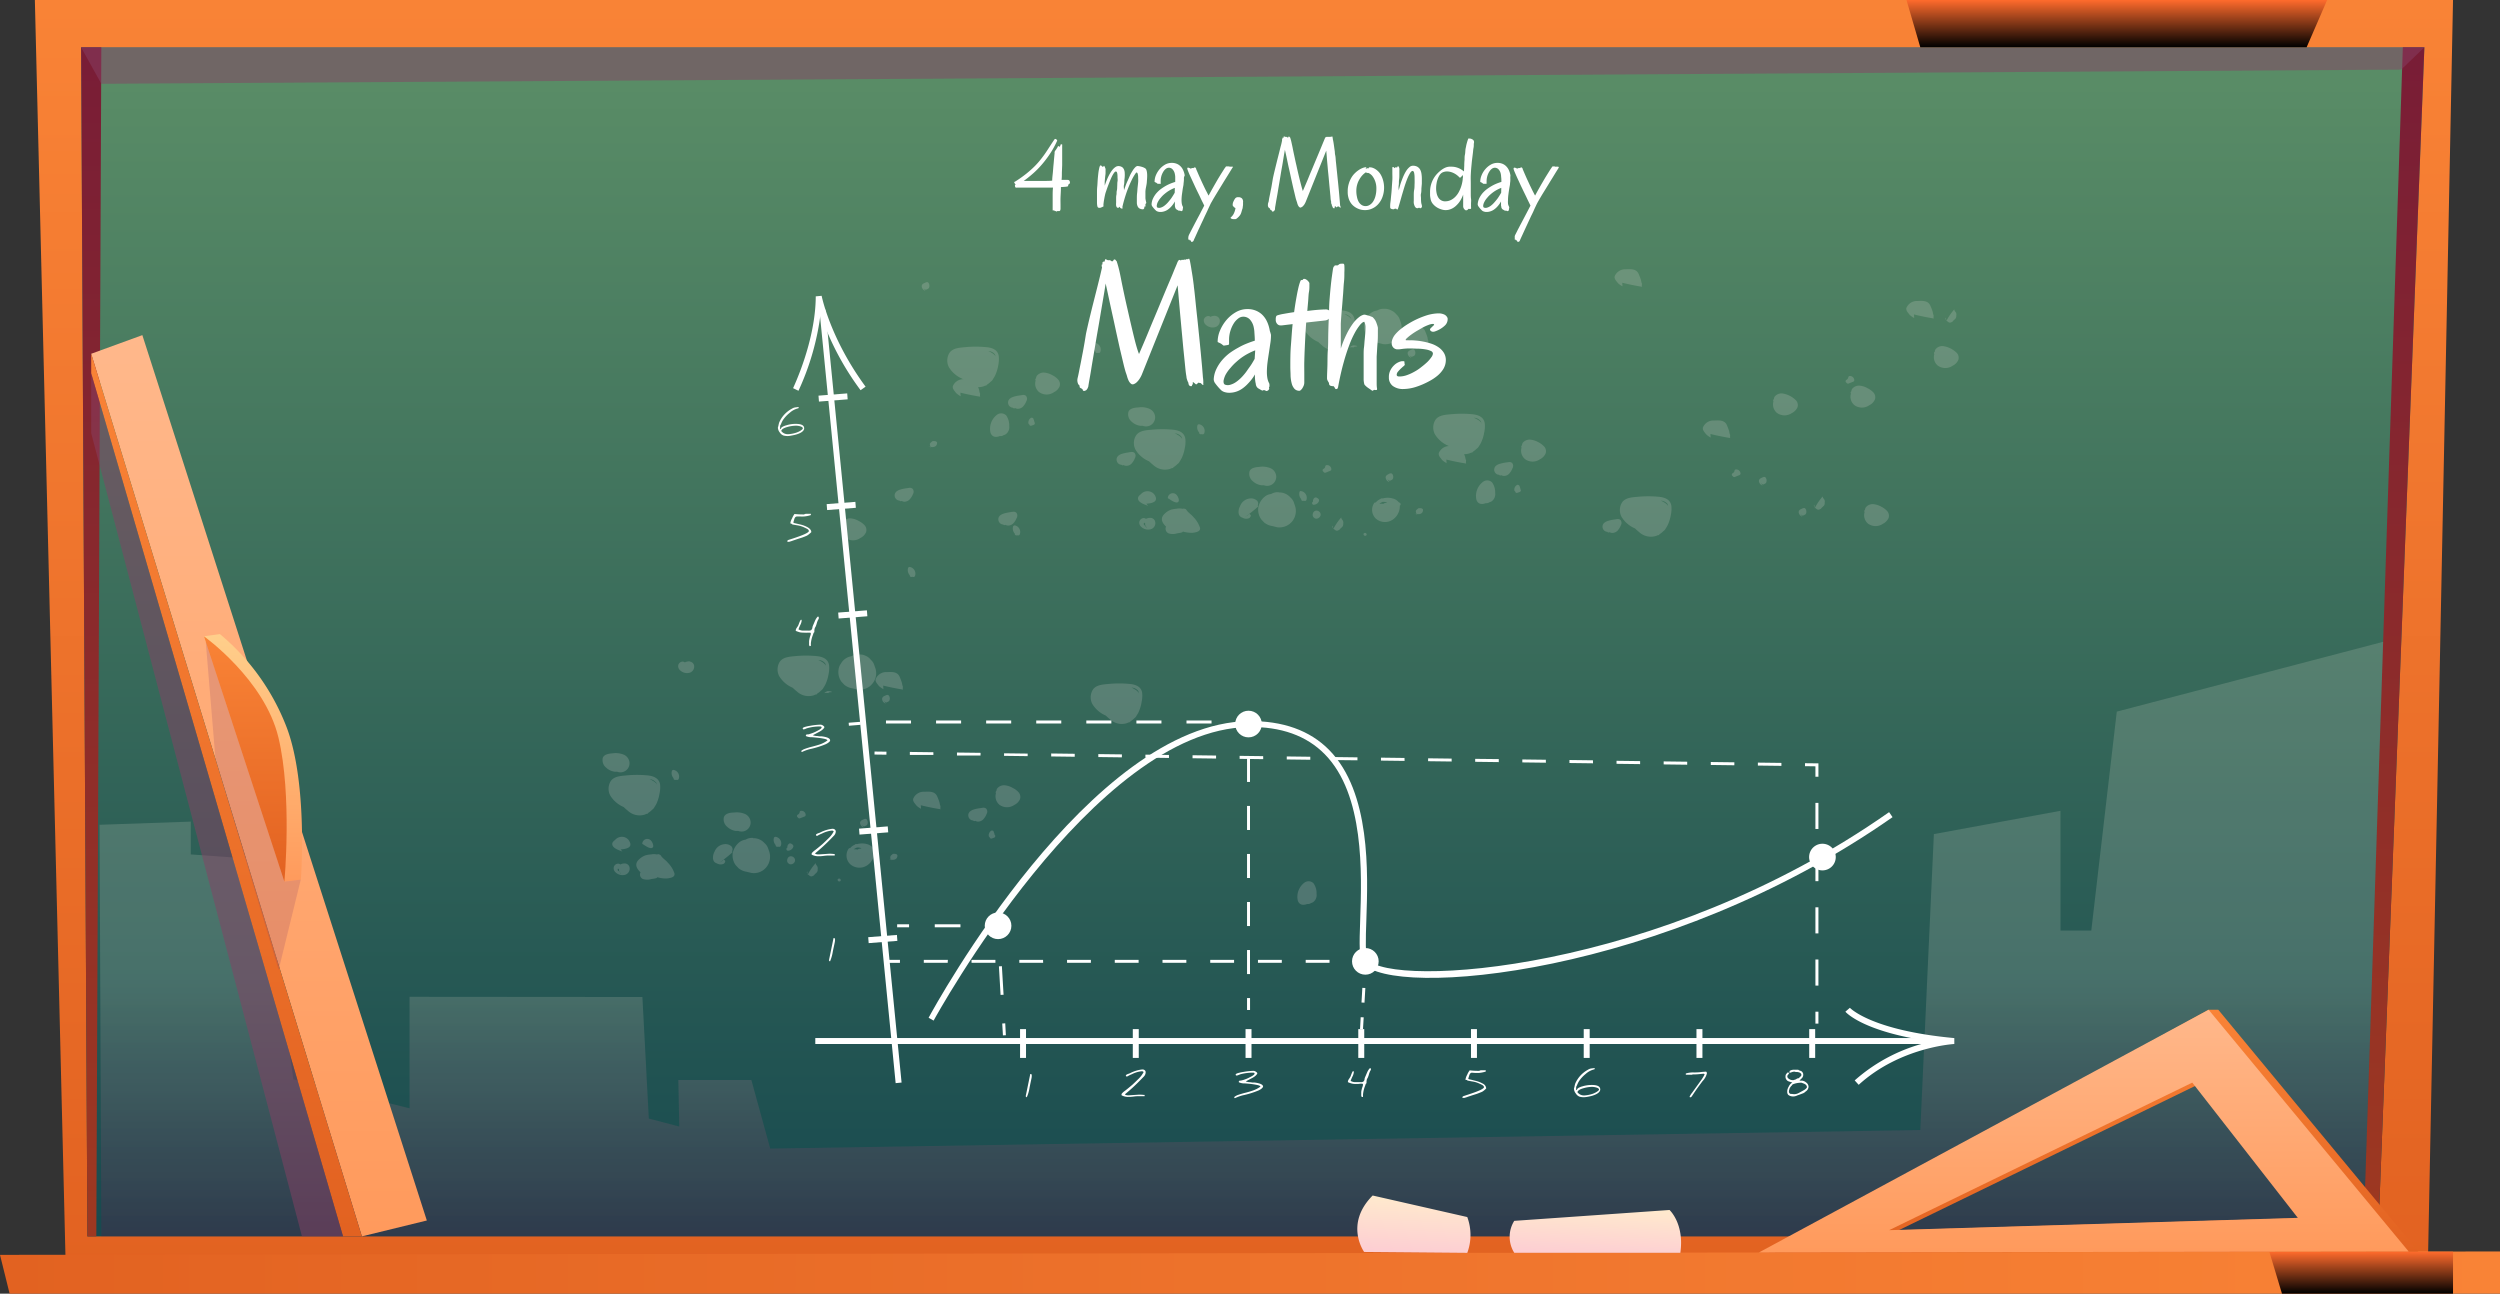 <svg xmlns="http://www.w3.org/2000/svg" xmlns:xlink="http://www.w3.org/1999/xlink" viewBox="0 0 499.14 258.29"><rect x="0" y="0" width="499.14" height="258.29" fill="#333333" stroke="none"/><defs><style>.cls-1{isolation:isolate;}.cls-14,.cls-15,.cls-16,.cls-17,.cls-18,.cls-19,.cls-2,.cls-20,.cls-21,.cls-22,.cls-23,.cls-4,.cls-5,.cls-6,.cls-7,.cls-9{fill-rule:evenodd;}.cls-2{fill:url(#Áåçûìÿííûé_ãðàäèåíò_59);}.cls-3{fill:url(#Áåçûìÿííûé_ãðàäèåíò_181);}.cls-4{fill:url(#Áåçûìÿííûé_ãðàäèåíò_454);}.cls-5{fill:url(#Áåçûìÿííûé_ãðàäèåíò_454-2);}.cls-6{fill:url(#Áåçûìÿííûé_ãðàäèåíò_59-2);}.cls-11,.cls-7{mix-blend-mode:screen;}.cls-7{fill:url(#Áåçûìÿííûé_ãðàäèåíò_163);}.cls-12,.cls-23,.cls-8{opacity:0.2;}.cls-8{mix-blend-mode:soft-light;}.cls-9{fill:#e6ddda;}.cls-10,.cls-23{fill:#894065;}.cls-10{opacity:0.5;}.cls-10,.cls-12,.cls-23{mix-blend-mode:multiply;}.cls-11{fill:url(#Áåçûìÿííûé_ãðàäèåíò_163-2);}.cls-12{fill:url(#Áåçûìÿííûé_ãðàäèåíò_180);}.cls-13,.cls-18{fill:#fff;}.cls-14{fill:url(#Áåçûìÿííûé_ãðàäèåíò_59-3);}.cls-15{fill:url(#Áåçûìÿííûé_ãðàäèåíò_129);}.cls-16{fill:url(#Áåçûìÿííûé_ãðàäèåíò_132);}.cls-17{fill:url(#Áåçûìÿííûé_ãðàäèåíò_132-2);}.cls-19{fill:url(#Áåçûìÿííûé_ãðàäèåíò_129-2);}.cls-20{fill:url(#Áåçûìÿííûé_ãðàäèåíò_59-4);}.cls-21{fill:url(#Áåçûìÿííûé_ãðàäèåíò_179);}.cls-22{fill:url(#Áåçûìÿííûé_ãðàäèåíò_59-5);}</style><linearGradient id="Áåçûìÿííûé_ãðàäèåíò_59" x1="248.36" y1="254.07" x2="248.36" gradientUnits="userSpaceOnUse"><stop offset="0" stop-color="#e26221"/><stop offset="1" stop-color="#f98336"/></linearGradient><linearGradient id="Áåçûìÿííûé_ãðàäèåíò_181" x1="250.11" y1="246.85" x2="250.11" y2="9.44" gradientUnits="userSpaceOnUse"><stop offset="0.01" stop-color="#184a4f"/><stop offset="0.97" stop-color="#598c66"/></linearGradient><linearGradient id="Áåçûìÿííûé_ãðàäèåíò_454" x1="18.21" y1="246.85" x2="18.21" y2="9.44" gradientUnits="userSpaceOnUse"><stop offset="0.02" stop-color="#9d3821"/><stop offset="0.99" stop-color="#791d36"/></linearGradient><linearGradient id="Áåçûìÿííûé_ãðàäèåíò_454-2" x1="477.96" y1="246.85" x2="477.96" y2="9.44" xlink:href="#Áåçûìÿííûé_ãðàäèåíò_454"/><linearGradient id="Áåçûìÿííûé_ãðàäèåíò_59-2" x1="0" y1="254.07" x2="499.14" y2="254.07" xlink:href="#Áåçûìÿííûé_ãðàäèåíò_59"/><linearGradient id="Áåçûìÿííûé_ãðàäèåíò_163" x1="471.43" y1="258.29" x2="471.43" y2="249.92" gradientUnits="userSpaceOnUse"><stop offset="0"/><stop offset="1" stop-color="#ff6b2c"/></linearGradient><linearGradient id="Áåçûìÿííûé_ãðàäèåíò_163-2" x1="422.63" y1="9.44" x2="422.63" y2="0" xlink:href="#Áåçûìÿííûé_ãðàäèåíò_163"/><linearGradient id="Áåçûìÿííûé_ãðàäèåíò_180" x1="787.6" y1="417.58" x2="787.6" y2="298.87" gradientTransform="matrix(1, 0, 0, -1, -539.75, 545.72)" gradientUnits="userSpaceOnUse"><stop offset="0.56" stop-color="#ced4c5"/><stop offset="1" stop-color="#890041"/></linearGradient><linearGradient id="Áåçûìÿííûé_ãðàäèåíò_59-3" x1="957.72" y1="645.66" x2="957.72" y2="597.2" xlink:href="#Áåçûìÿííûé_ãðàäèåíò_59"/><linearGradient id="Áåçûìÿííûé_ãðàäèåíò_129" x1="955.79" y1="645.66" x2="955.79" y2="597.2" gradientUnits="userSpaceOnUse"><stop offset="0" stop-color="#ff9a5c"/><stop offset="1" stop-color="#ffb88b"/></linearGradient><linearGradient id="Áåçûìÿííûé_ãðàäèåíò_132" x1="858.14" y1="646.54" x2="858.65" y2="636.45" gradientUnits="userSpaceOnUse"><stop offset="0" stop-color="#fdcdd3"/><stop offset="1" stop-color="#ffeacd"/></linearGradient><linearGradient id="Áåçûìÿííûé_ãðàäèåíò_132-2" x1="821.84" y1="646.05" x2="822.41" y2="634.73" xlink:href="#Áåçûìÿííûé_ãðàäèåíò_132"/><linearGradient id="Áåçûìÿííûé_ãðàäèåíò_129-2" x1="51.72" y1="246.85" x2="51.72" y2="66.91" xlink:href="#Áåçûìÿííûé_ãðàäèåíò_129"/><linearGradient id="Áåçûìÿííûé_ãðàäèåíò_59-4" x1="45.23" y1="246.85" x2="45.23" y2="70.63" xlink:href="#Áåçûìÿííûé_ãðàäèåíò_59"/><linearGradient id="Áåçûìÿííûé_ãðàäèåíò_179" x1="590.26" y1="571.62" x2="590.26" y2="522.2" gradientUnits="userSpaceOnUse"><stop offset="0" stop-color="#ff9a5c"/><stop offset="1" stop-color="#ffcf8b"/></linearGradient><linearGradient id="Áåçûìÿííûé_ãðàäèåíò_59-5" x1="588.73" y1="571.62" x2="588.73" y2="522.64" xlink:href="#Áåçûìÿííûé_ãðàäèåíò_59"/></defs><g class="cls-1"><g id="Capa_9" data-name="Capa 9"><polygon class="cls-2" points="13.15 254.07 6.96 0 489.76 0 484.71 254.07 13.15 254.07"/><polygon class="cls-3" points="16.19 9.44 17.45 246.85 474.81 246.85 484.04 9.44 16.19 9.44"/><polygon class="cls-4" points="17.45 246.85 16.19 9.44 20.23 9.44 19.23 246.85 17.45 246.85"/><polygon class="cls-5" points="484.04 9.44 479.74 9.44 471.87 246.85 474.81 246.85 484.04 9.44"/><polygon class="cls-6" points="0 250.54 1.92 258.29 499.14 258.29 499.14 249.86 0 250.54"/><polygon class="cls-7" points="453.09 249.92 455.61 258.29 489.76 258.29 489.76 249.92 453.09 249.92"/><g class="cls-8"><path class="cls-9" d="M768.61,496.17c1.19-.07,2.6-.4,1.61-1.85a1.76,1.76,0,0,0-2.65-.09c-.18.17-.53.41-.59.69-.23,1,1.4,1.42,2,1.68Z" transform="translate(-539.75 -395.6)"/><path class="cls-9" d="M775.77,497.17a2.66,2.66,0,0,0-1.09,0,6.82,6.82,0,0,0-1.1.18,3.6,3.6,0,0,0-1.59,1.14c-.6.86-.07,1.63.59,2.28a.21.21,0,0,0-.07.11,1,1,0,0,0,.56,1.21,2.72,2.72,0,0,0,1.67,0c.29-.05.59-.09.88-.16a.55.55,0,0,0,.32-.2,6,6,0,0,0,2,.24c.66-.1,1.53-.25,1.4-1a5.56,5.56,0,0,0-1.32-2.14c-.35-.43-.81-.73-1.14-1.09s-.23-.45-.57-.55S776,497.2,775.77,497.17Z" transform="translate(-539.75 -395.6)"/><path class="cls-9" d="M773.12,495.18c.3.19,1.81,1.33,2,.35a1.82,1.82,0,0,0-.47-1.13,1,1,0,0,0-1.74.66l.18.12Z" transform="translate(-539.75 -395.6)"/><path class="cls-9" d="M788.26,498.88c.93-.67,1.83-1.38,2.69-2.14-.15,0,0-.47,0-.6a1.1,1.1,0,0,0-.17-.52,1.75,1.75,0,0,0-1.44-.5,2.35,2.35,0,0,0-2,1.53,2.4,2.4,0,0,0-.3,1.29,1.3,1.3,0,0,0,.2.63,1.12,1.12,0,0,0,.57.39,1.5,1.5,0,0,0,1.35.09c.12-.08.37-.37.32-.55s-.44-.48-.48-.1Z" transform="translate(-539.75 -395.6)"/><path class="cls-9" d="M805.94,501.26a11.27,11.27,0,0,1,1.6-2.36c0,.32.21.42.33.67a.73.73,0,0,1,.06.54.93.93,0,0,1-.1.56c-.12.21-.33.32-.47.48s-.15.23-.4.32a.51.51,0,0,1-.57,0c-.22-.14-.82-.58-.54-.92Z" transform="translate(-539.75 -395.6)"/><path class="cls-9" d="M928.34,459.72a11.15,11.15,0,0,1,1.6-2.36c0,.32.21.42.33.67a.73.73,0,0,1,.06.54.93.93,0,0,1-.1.56,3.11,3.11,0,0,1-.48.48c-.16.19-.14.23-.39.32a.51.51,0,0,1-.57,0c-.22-.13-.82-.58-.54-.92Z" transform="translate(-539.75 -395.6)"/><path class="cls-9" d="M902.07,497.07a11.15,11.15,0,0,1,1.6-2.36c0,.32.21.42.33.67a.73.73,0,0,1,.06.54.93.93,0,0,1-.1.56,3.11,3.11,0,0,1-.48.48c-.16.19-.14.23-.39.32a.51.51,0,0,1-.57,0c-.22-.13-.82-.58-.54-.92Z" transform="translate(-539.75 -395.6)"/><path class="cls-9" d="M828.52,487.35c1.34.33,2.69.6,4,.81-.18-.07,0-.52-.1-.74s-.1-.46-.18-.68a10.59,10.59,0,0,0-.47-1.22c-.49-1-1.62-.89-2.54-.86a2.26,2.26,0,0,0-2.2,1.37c-.13.43.19.84.45,1.15a1.75,1.75,0,0,0,.46.48,6.16,6.16,0,0,0,.63.41Z" transform="translate(-539.75 -395.6)"/><path class="cls-9" d="M881.25,482.25c1.34.33,2.68.6,4,.81-.18-.07,0-.52-.11-.74s-.09-.46-.17-.68a13,13,0,0,0-.47-1.23c-.49-1-1.62-.88-2.54-.85a2.23,2.23,0,0,0-2.2,1.37c-.13.43.19.83.44,1.14a1.79,1.79,0,0,0,.47.48,4.25,4.25,0,0,0,.63.41Z" transform="translate(-539.75 -395.6)"/><path class="cls-9" d="M821,463.46c1.33.33,2.68.61,4,.82-.19-.08,0-.52-.11-.74s-.09-.46-.17-.69a12.81,12.81,0,0,0-.47-1.22c-.5-1-1.63-.88-2.55-.85a2.25,2.25,0,0,0-2.2,1.37c-.13.42.19.83.45,1.14a2.11,2.11,0,0,0,.46.48,4.34,4.34,0,0,0,.64.41Z" transform="translate(-539.75 -395.6)"/><path class="cls-9" d="M921.88,458.38c1.33.33,2.68.6,4,.82-.19-.08,0-.52-.11-.75s-.09-.46-.17-.68a10.65,10.65,0,0,0-.48-1.22c-.49-1-1.62-.89-2.54-.85a2.25,2.25,0,0,0-2.2,1.37c-.13.42.19.83.45,1.14a2.11,2.11,0,0,0,.46.48,5.35,5.35,0,0,0,.64.41Z" transform="translate(-539.75 -395.6)"/><path class="cls-9" d="M863.64,452.05c1.33.33,2.68.6,4,.82-.19-.08,0-.52-.11-.75s-.1-.46-.17-.68a12.87,12.87,0,0,0-.48-1.22c-.49-1-1.62-.89-2.54-.85a2.25,2.25,0,0,0-2.2,1.37c-.13.42.19.83.45,1.14a2.11,2.11,0,0,0,.46.48,5.35,5.35,0,0,0,.64.41Z" transform="translate(-539.75 -395.6)"/><path class="cls-9" d="M835.83,491.81a3.52,3.52,0,0,0-1.31,3.55c.31.94,1.1,1,1.87.7l.19,0a1,1,0,0,0,.57-.2,1.3,1.3,0,0,0,.45-.19,1.76,1.76,0,0,0,.67-1.64,3.42,3.42,0,0,0-.6-2.1A1.38,1.38,0,0,0,835.83,491.81Z" transform="translate(-539.75 -395.6)"/><path class="cls-9" d="M822.11,498.09c.6.23,1.62.35,1.75-.56.06-.4-.34-.48-.65-.47s-.22,0-.4.12a3.84,3.84,0,0,0-.29.27c-.21.27,0,.67.16.89Z" transform="translate(-539.75 -395.6)"/><path class="cls-9" d="M816.73,491.25a1.33,1.33,0,0,0,.52.35c.22-.15.47-.14.61-.43a1,1,0,0,0-.14-.95c-.24-.25-.6-.05-.84.09s-.57.34-.45.78a1,1,0,0,0,.71.75Z" transform="translate(-539.75 -395.6)"/><path class="cls-9" d="M899.2,498.21a1.23,1.23,0,0,0,.52.35c.22-.15.47-.14.61-.42a1,1,0,0,0-.14-1c-.24-.25-.6,0-.84.1s-.57.33-.46.77a1.07,1.07,0,0,0,.72.75Z" transform="translate(-539.75 -395.6)"/><path class="cls-9" d="M891.25,492a1.33,1.33,0,0,0,.53.35c.22-.15.47-.14.61-.42a1,1,0,0,0-.14-1c-.24-.25-.6,0-.84.1s-.57.33-.46.77a1.07,1.07,0,0,0,.72.75Z" transform="translate(-539.75 -395.6)"/><path class="cls-9" d="M821.13,466.5a1.15,1.15,0,0,0,.52.35c.22-.15.47-.13.61-.42a1,1,0,0,0-.14-1c-.24-.24-.6,0-.84.1s-.57.34-.46.77a1.07,1.07,0,0,0,.72.75Z" transform="translate(-539.75 -395.6)"/><path class="cls-9" d="M795.07,493.88a2.43,2.43,0,0,0-1.24.2l-.33.16-.06,0a2.42,2.42,0,0,0-1.14.49,3.65,3.65,0,0,0-1.32,2.18,3.32,3.32,0,0,0,.59,2.39c.19.21.38.42.58.62a3.27,3.27,0,0,0,1.59.7l1,.25a3.29,3.29,0,0,0,3-1.17,3.36,3.36,0,0,0,.7-1.59,3.28,3.28,0,0,0-.19-1.67c-.06-.17-.11-.34-.17-.52a2.38,2.38,0,0,0-.69-1,2.95,2.95,0,0,0-2.31-1Z" transform="translate(-539.75 -395.6)"/><path class="cls-9" d="M816.2,457.26a2.39,2.39,0,0,0-1.23.2l-.34.16h-.06a2.54,2.54,0,0,0-1.14.5,2.43,2.43,0,0,0-.84,1,2.46,2.46,0,0,0-.48,1.22,3.32,3.32,0,0,0,.59,2.39l.58.62a3.27,3.27,0,0,0,1.59.7l1,.25a3.28,3.28,0,0,0,3-1.17,3.26,3.26,0,0,0,.7-1.6,3.35,3.35,0,0,0-.18-1.66l-.18-.52a2.38,2.38,0,0,0-.69-1,2.43,2.43,0,0,0-1-.77A2.54,2.54,0,0,0,816.2,457.26Z" transform="translate(-539.75 -395.6)"/><path class="cls-9" d="M799.56,493.66a.34.34,0,0,0-.24,0,.38.38,0,0,0-.13.22,1.53,1.53,0,0,0,.37,1.38.22.22,0,0,0,0,.14.33.33,0,0,0,.42.19s0,0,0,0h.17a.32.32,0,0,0,.43-.16A1.35,1.35,0,0,0,799.56,493.66Z" transform="translate(-539.75 -395.6)"/><path class="cls-9" d="M779.18,480.31a.35.35,0,0,0-.24.06.38.38,0,0,0-.13.21,1.52,1.52,0,0,0,.37,1.38.32.32,0,0,0,0,.14.34.34,0,0,0,.42.19s0,0,0,0h.14l0,0a.33.33,0,0,0,.43-.17A1.34,1.34,0,0,0,779.18,480.31Z" transform="translate(-539.75 -395.6)"/><path class="cls-9" d="M721.4,508.8a.35.35,0,0,0-.24.06.38.38,0,0,0-.13.22,1.5,1.5,0,0,0,.37,1.37.32.32,0,0,0,0,.14.33.33,0,0,0,.42.19s0,0,0,0H722a.33.33,0,0,0,.43-.17A1.35,1.35,0,0,0,721.4,508.8Z" transform="translate(-539.75 -395.6)"/><path class="cls-9" d="M758.45,464.07a.33.33,0,0,0-.37.28,1.5,1.5,0,0,0,.36,1.37.32.32,0,0,0,0,.14.34.34,0,0,0,.43.19H759a.34.34,0,0,0,.43-.17A1.35,1.35,0,0,0,758.45,464.07Z" transform="translate(-539.75 -395.6)"/><path class="cls-9" d="M742.38,500.5a.34.34,0,0,0-.24.06.4.4,0,0,0-.14.22,1.51,1.51,0,0,0,.37,1.37.32.32,0,0,0,0,.14.33.33,0,0,0,.42.19h.12l0,0a.35.35,0,0,0,.44-.17A1.35,1.35,0,0,0,742.38,500.5Z" transform="translate(-539.75 -395.6)"/><path class="cls-9" d="M802.53,494.93a.4.4,0,0,0-.32.06.82.82,0,0,0-.3.49.67.67,0,0,0,0,.28.27.27,0,0,0-.12.09.34.34,0,0,0-.07.24.3.3,0,0,0,.12.22.34.34,0,0,0,.24.07,1.16,1.16,0,0,0,1-.71.48.48,0,0,0,0-.33.67.67,0,0,0-.19-.22A.89.89,0,0,0,802.53,494.93Z" transform="translate(-539.75 -395.6)"/><path class="cls-9" d="M791.23,488.81c-.68.06-1.7.14-2,.88a1.91,1.91,0,0,0,.61,1.95,3.14,3.14,0,0,0,1.73.84,2.74,2.74,0,0,0,.5,0,1.88,1.88,0,0,0,1.49-.06,1.84,1.84,0,0,0,1-1.71,1.91,1.91,0,0,0-1.12-1.62A4.17,4.17,0,0,0,791.23,488.81Z" transform="translate(-539.75 -395.6)"/><path class="cls-9" d="M767.05,476.94c-.68.05-1.7.13-2,.88a1.9,1.9,0,0,0,.61,1.94,3.15,3.15,0,0,0,1.73.85,4.07,4.07,0,0,0,.5,0,1.88,1.88,0,0,0,1.49-.06,1.83,1.83,0,0,0,1-1.71,1.9,1.9,0,0,0-1.12-1.61A4.08,4.08,0,0,0,767.05,476.94Z" transform="translate(-539.75 -395.6)"/><path class="cls-9" d="M768.15,499.72h0Z" transform="translate(-539.75 -395.6)"/><path class="cls-9" d="M769.54,499a1.83,1.83,0,0,0-1,.2.69.69,0,0,0-.53-.16,1,1,0,0,0-.76.63,1.06,1.06,0,0,0,.24,1,2,2,0,0,0,2,.6,1.27,1.27,0,0,0,.88-1.58A1,1,0,0,0,769.54,499Zm12.88-40.34a1.83,1.83,0,0,0-1,.2.65.65,0,0,0-.53-.16,1,1,0,0,0-.76.62,1.08,1.08,0,0,0,.24,1,2,2,0,0,0,2,.6,1.27,1.27,0,0,0,.88-1.58A1,1,0,0,0,782.42,458.68Zm-14,41.88-.08,0h0l-.07-.05a1,1,0,0,1-.15-.14l0-.05,0,0s0-.08,0-.05l0-.06s0-.1,0-.06a.28.28,0,0,1,0-.09h0v0c0,.06,0,0,0,0v0h0l.06-.06,0,0h.11s0,0,0,0h0a.06.06,0,0,0,0,0,.24.24,0,0,0,.1.13l0,.11h0a.28.28,0,0,0,0,.15,1.26,1.26,0,0,0,.17.35.86.86,0,0,0,.2.18l-.07,0-.07,0A1.21,1.21,0,0,1,768.37,500.56Z" transform="translate(-539.75 -395.6)"/><path class="cls-9" d="M802.56,497.54a.76.76,0,0,0-.61.4.72.72,0,0,0-.08.22.86.86,0,0,0,0,.5.84.84,0,0,0,.28.34.27.27,0,0,0,.1.08.76.76,0,0,0,.47.06.93.93,0,0,0,.29-.12.9.9,0,0,0,.19-.15.81.81,0,0,0,.22-.42.83.83,0,0,0-.11-.51.89.89,0,0,0-.34-.3A.87.87,0,0,0,802.56,497.54Z" transform="translate(-539.75 -395.6)"/><path class="cls-9" d="M812,502.16a.33.33,0,0,0,.6.26A.33.33,0,0,0,812,502.16Z" transform="translate(-539.75 -395.6)"/><path class="cls-9" d="M833.66,478.3a22,22,0,0,0-4.14,0c-1.08.1-2.5.14-3.18,1.13a2.9,2.9,0,0,0-.1,2.88,5.72,5.72,0,0,0,2.69,2.3c.27.26.54.51.83.74a3.43,3.43,0,0,0,3.31.79,3.07,3.07,0,0,0,.42-.17h.08a.27.27,0,0,0,.25-.18,4.29,4.29,0,0,0,.75-.6,1.55,1.55,0,0,0,.52-.6s0,0,0,0a4.86,4.86,0,0,0,.4-.7,7.77,7.77,0,0,0,.59-1.94,5.59,5.59,0,0,0,.11-1.82C836,478.8,834.83,478.41,833.66,478.3Zm1.72,1.39a1.36,1.36,0,0,1,.17.55l0,0a.49.49,0,0,0,0-.11l0-.05a2.31,2.31,0,0,0-.83-.72A3.69,3.69,0,0,0,834,479,1.8,1.8,0,0,1,835.38,479.69Z" transform="translate(-539.75 -395.6)"/><path class="cls-9" d="M870.91,494.78a22.79,22.79,0,0,0-4.13,0c-1.08.11-2.5.14-3.18,1.14a2.88,2.88,0,0,0-.1,2.87,5.76,5.76,0,0,0,2.68,2.31c.27.25.55.5.84.74a3.45,3.45,0,0,0,3.31.78,2.47,2.47,0,0,0,.42-.17h.08a.28.28,0,0,0,.24-.18,4.07,4.07,0,0,0,.76-.61,1.48,1.48,0,0,0,.52-.6v0a4.38,4.38,0,0,0,.4-.7,7.64,7.64,0,0,0,.59-1.94,5.86,5.86,0,0,0,.11-1.82C873.25,495.29,872.09,494.89,870.91,494.78Zm1.73,1.39a1.36,1.36,0,0,1,.17.55l0,0a.42.42,0,0,0,0-.1l0,0a2.44,2.44,0,0,0-.83-.73,4.59,4.59,0,0,0-.62-.33A1.83,1.83,0,0,1,872.64,496.17Z" transform="translate(-539.75 -395.6)"/><path class="cls-9" d="M807.68,457.57a21.92,21.92,0,0,0-4.13,0c-1.09.1-2.5.14-3.18,1.14a2.86,2.86,0,0,0-.11,2.87,5.76,5.76,0,0,0,2.69,2.3q.4.39.84.75a3.43,3.43,0,0,0,3.3.78,1.94,1.94,0,0,0,.42-.17h.09a.26.26,0,0,0,.24-.17,4.07,4.07,0,0,0,.76-.61,1.4,1.4,0,0,0,.51-.6l0,0a5.3,5.3,0,0,0,.4-.7,7.24,7.24,0,0,0,.58-1.94,5.31,5.31,0,0,0,.11-1.82C810,458.08,808.85,457.68,807.68,457.57Zm1.73,1.39a1.53,1.53,0,0,1,.17.55l0,0a.19.19,0,0,0,0-.1l0-.05a2.26,2.26,0,0,0-.83-.73,4.47,4.47,0,0,0-.61-.33A1.83,1.83,0,0,1,809.41,459Z" transform="translate(-539.75 -395.6)"/><path class="cls-9" d="M841,487.86l-.66.09a8.32,8.32,0,0,0-1.31.31,1.71,1.71,0,0,0-.56.31.35.35,0,0,0-.16.16.85.85,0,0,0-.18.32,1,1,0,0,0,.29,1.09.9.9,0,0,0,.62.25h0a.32.32,0,0,0,.45.08l0,0a1,1,0,0,0,.47.15,1.42,1.42,0,0,0,1.1-.44,3.41,3.41,0,0,0,.66-1.08.93.93,0,0,0-.07-1.07A.82.82,0,0,0,841,487.86Z" transform="translate(-539.75 -395.6)"/><path class="cls-9" d="M862.63,499.24l-.67.1a6.74,6.74,0,0,0-1.31.31,1.94,1.94,0,0,0-.56.31.35.35,0,0,0-.16.16,1.2,1.2,0,0,0-.18.31,1.05,1.05,0,0,0,.29,1.09,1,1,0,0,0,.62.26h0a.33.33,0,0,0,.46.07h0a1.08,1.08,0,0,0,.48.15,1.49,1.49,0,0,0,1.1-.44,3.53,3.53,0,0,0,.66-1.08.92.92,0,0,0-.08-1.07A.83.83,0,0,0,862.63,499.24Z" transform="translate(-539.75 -395.6)"/><path class="cls-9" d="M742,497.78c-.23,0-.45.06-.67.1a7.32,7.32,0,0,0-1.31.3,2.05,2.05,0,0,0-.56.31.33.33,0,0,0-.16.17.87.87,0,0,0-.18.31,1.06,1.06,0,0,0,.29,1.09.86.86,0,0,0,.62.25h0a.34.34,0,0,0,.46.07l0,0a1,1,0,0,0,.47.15,1.42,1.42,0,0,0,1.1-.44,3.39,3.39,0,0,0,.67-1.07.92.92,0,0,0-.08-1.07A.8.8,0,0,0,742,497.78Z" transform="translate(-539.75 -395.6)"/><path class="cls-9" d="M721.3,493l-.67.1a7.32,7.32,0,0,0-1.31.3,2,2,0,0,0-.56.32.31.31,0,0,0-.16.16.87.87,0,0,0-.18.31,1.05,1.05,0,0,0,.29,1.09.93.93,0,0,0,.62.26h0a.34.34,0,0,0,.46.07l0,0a1,1,0,0,0,.47.16,1.46,1.46,0,0,0,1.1-.45,3.39,3.39,0,0,0,.67-1.07.92.92,0,0,0-.08-1.07A.83.83,0,0,0,721.3,493Z" transform="translate(-539.75 -395.6)"/><path class="cls-9" d="M845.39,483.39a1.77,1.77,0,0,0-1.61.62.91.91,0,0,0-.15.5.31.31,0,0,0-.09.45,2.18,2.18,0,0,0,.66,2.28,2.55,2.55,0,0,0,3,.06,2.38,2.38,0,0,0,1.14-1.16,1.41,1.41,0,0,0-.3-1.4,4.19,4.19,0,0,0-1.15-.85A4,4,0,0,0,845.39,483.39Z" transform="translate(-539.75 -395.6)"/><path class="cls-9" d="M911.15,472.61a1.75,1.75,0,0,0-1.61.63.88.88,0,0,0-.15.49.3.3,0,0,0-.09.45,2.19,2.19,0,0,0,.65,2.28,2.55,2.55,0,0,0,3,.06,2.38,2.38,0,0,0,1.14-1.16,1.41,1.41,0,0,0-.3-1.4,4,4,0,0,0-1.15-.84A3.81,3.81,0,0,0,911.15,472.61Z" transform="translate(-539.75 -395.6)"/><path class="cls-9" d="M895.68,474.16a1.77,1.77,0,0,0-1.61.63,1,1,0,0,0-.15.5.31.31,0,0,0-.09.45,2.21,2.21,0,0,0,.66,2.27,2.56,2.56,0,0,0,3,.07,2.4,2.4,0,0,0,1.14-1.17,1.4,1.4,0,0,0-.31-1.39,4.87,4.87,0,0,0-2.67-1.36Z" transform="translate(-539.75 -395.6)"/><path class="cls-9" d="M709.72,499.11a1.75,1.75,0,0,0-1.61.63.88.88,0,0,0-.15.49.3.3,0,0,0-.09.45,2.19,2.19,0,0,0,.65,2.28,2.55,2.55,0,0,0,3,.06,2.34,2.34,0,0,0,1.14-1.16,1.41,1.41,0,0,0-.3-1.4,4,4,0,0,0-1.15-.84A3.81,3.81,0,0,0,709.72,499.11Z" transform="translate(-539.75 -395.6)"/><path class="cls-9" d="M927.8,464.71a1.75,1.75,0,0,0-1.61.63.89.89,0,0,0-.15.5.3.3,0,0,0-.09.45,2.18,2.18,0,0,0,.65,2.27,2.55,2.55,0,0,0,3,.06,2.3,2.3,0,0,0,1.14-1.16,1.39,1.39,0,0,0-.3-1.39,4.87,4.87,0,0,0-2.67-1.36Z" transform="translate(-539.75 -395.6)"/><path class="cls-9" d="M913.88,496.27a1.75,1.75,0,0,0-1.61.63,1,1,0,0,0-.16.49.31.31,0,0,0-.08.45,2.19,2.19,0,0,0,.65,2.28,2.55,2.55,0,0,0,3,.06,2.42,2.42,0,0,0,1.14-1.16,1.43,1.43,0,0,0-.3-1.4,4.19,4.19,0,0,0-1.15-.85A4,4,0,0,0,913.88,496.27Z" transform="translate(-539.75 -395.6)"/><path class="cls-9" d="M817.76,495.11a3.5,3.5,0,0,0-1.9,0l-.14,0h-.13a.27.27,0,0,0-.23.12,2.42,2.42,0,0,0-.94.7.28.28,0,0,0-.31.11,2.43,2.43,0,0,0,.34,3.11,2.77,2.77,0,0,0,3.29.25,3.24,3.24,0,0,0,1.49-2.85.32.32,0,0,0,.14-.14.34.34,0,0,0-.17-.44l-.18-.09A2.22,2.22,0,0,0,817.76,495.11Zm-1.93.69a2.42,2.42,0,0,1,.71.08,1,1,0,0,0,.16.12c-.17,0-.34,0-.51.06a.31.31,0,0,0-.22.14,3.82,3.82,0,0,0-.83,0A2.07,2.07,0,0,1,815.83,495.8Zm-5.93-31.24a2.74,2.74,0,0,1,.7.08.83.83,0,0,0,.16.12l-.5.06a.34.34,0,0,0-.23.14,3.82,3.82,0,0,0-.83,0A2,2,0,0,1,809.9,464.56Z" transform="translate(-539.75 -395.6)"/><path class="cls-9" d="M804.62,488.47l-.08,0-.1.07a.27.27,0,0,0-.1.19s0,.05,0,.07a1.22,1.22,0,0,1-.07.17l-.11.13a.91.91,0,0,1-.16.11.35.35,0,0,0-.16.16.39.39,0,0,0,0,.26.46.46,0,0,0,.17.17.33.33,0,0,0,.41.17l.93-.38a.33.33,0,0,0,.21-.34.88.88,0,0,0-.29-.58,1.07,1.07,0,0,0-.25-.16A.93.93,0,0,0,804.62,488.47Z" transform="translate(-539.75 -395.6)"/><path class="cls-9" d="M909.05,470.69l-.08,0a.19.19,0,0,0-.11.07.32.32,0,0,0-.1.18s0,.05,0,.08a.8.8,0,0,1-.08.16.64.64,0,0,1-.1.13.61.61,0,0,1-.16.12.33.33,0,0,0-.17.41.37.37,0,0,0,.17.18.33.33,0,0,0,.41.16l.93-.37a.35.35,0,0,0,.21-.34.9.9,0,0,0-.29-.58.83.83,0,0,0-.62-.22Z" transform="translate(-539.75 -395.6)"/><path class="cls-9" d="M886.34,489.33l-.08,0a.41.41,0,0,0-.11.07.35.35,0,0,0-.1.19s0,.05,0,.08l-.08.16a.69.69,0,0,1-.11.13.83.83,0,0,1-.15.11.4.4,0,0,0-.17.17.36.36,0,0,0,0,.25.35.35,0,0,0,.17.17.33.33,0,0,0,.41.17l.93-.38a.34.34,0,0,0,.21-.34.91.91,0,0,0-.3-.57.67.67,0,0,0-.25-.16A.89.89,0,0,0,886.34,489.33Z" transform="translate(-539.75 -395.6)"/><path class="cls-9" d="M842.56,492.47a1.08,1.08,0,0,0-.47,1,.35.35,0,0,0,.2.26h0a.22.22,0,0,0,0,.08.32.32,0,0,0,.42.18l.47-.17a.32.32,0,0,0,.21-.25.32.32,0,0,0,0-.17.26.26,0,0,0-.1-.13.1.1,0,0,0,0,0,.3.3,0,0,0,0-.16c-.05-.16-.11-.32-.16-.49a.35.35,0,0,0-.22-.19A.32.32,0,0,0,842.56,492.47Z" transform="translate(-539.75 -395.6)"/><path class="cls-9" d="M731.5,474c1.34.33,2.68.6,4,.81-.19-.07,0-.52-.11-.74s-.09-.46-.17-.68a13,13,0,0,0-.47-1.23c-.49-1-1.62-.88-2.55-.85a2.26,2.26,0,0,0-2.2,1.37c-.12.43.2.83.45,1.14a1.79,1.79,0,0,0,.47.48,4.6,4.6,0,0,0,.63.42Z" transform="translate(-539.75 -395.6)"/><path class="cls-9" d="M738.8,478.41a3.53,3.53,0,0,0-1.3,3.55c.3.94,1.1,1,1.86.71l.2,0a.88.88,0,0,0,.56-.19,1.37,1.37,0,0,0,.46-.2,1.74,1.74,0,0,0,.67-1.64,3.47,3.47,0,0,0-.6-2.09A1.41,1.41,0,0,0,738.8,478.41Z" transform="translate(-539.75 -395.6)"/><path class="cls-9" d="M725.09,484.7c.59.22,1.61.34,1.75-.56.06-.41-.34-.48-.65-.48s-.22,0-.4.13a2.5,2.5,0,0,0-.29.27c-.21.27,0,.66.15.89Z" transform="translate(-539.75 -395.6)"/><path class="cls-9" d="M724.1,453.11a1.26,1.26,0,0,0,.53.35c.21-.15.47-.14.61-.42a1,1,0,0,0-.14-1c-.24-.25-.6,0-.84.1s-.57.33-.46.77a1,1,0,0,0,.72.75Z" transform="translate(-539.75 -395.6)"/><path class="cls-9" d="M736.63,464.91a21.92,21.92,0,0,0-4.13,0c-1.09.11-2.5.14-3.18,1.14a2.9,2.9,0,0,0-.11,2.88,5.82,5.82,0,0,0,2.69,2.3c.27.26.55.51.84.74a3.42,3.42,0,0,0,3.31.79l.42-.17h.08a.26.26,0,0,0,.24-.18,4,4,0,0,0,.76-.6,1.49,1.49,0,0,0,.51-.61s0,0,0,0a4.76,4.76,0,0,0,.4-.69,7.77,7.77,0,0,0,.59-1.94,5.88,5.88,0,0,0,.11-1.82C739,465.41,737.8,465,736.63,464.91Zm1.73,1.39a1.42,1.42,0,0,1,.17.55l0,0a.22.22,0,0,0,0-.11l0,0a2.31,2.31,0,0,0-.83-.72,4.19,4.19,0,0,0-.62-.34A1.84,1.84,0,0,1,738.36,466.3Z" transform="translate(-539.75 -395.6)"/><path class="cls-9" d="M773.89,481.39a21.92,21.92,0,0,0-4.13,0c-1.09.1-2.5.14-3.18,1.13a2.88,2.88,0,0,0-.11,2.88,5.76,5.76,0,0,0,2.69,2.3c.27.26.55.51.84.74a3.42,3.42,0,0,0,3.31.79,3,3,0,0,0,.41-.17h.09a.26.26,0,0,0,.24-.18,4,4,0,0,0,.76-.6,1.46,1.46,0,0,0,.51-.6l0,0a6,6,0,0,0,.4-.7,7.35,7.35,0,0,0,.58-1.94,5.33,5.33,0,0,0,.11-1.82C776.22,481.89,775.06,481.5,773.89,481.39Zm1.73,1.39a1.53,1.53,0,0,1,.17.55l0,0a.27.27,0,0,0,0-.11l-.05-.05a2.15,2.15,0,0,0-.83-.72,3.6,3.6,0,0,0-.61-.33A1.8,1.8,0,0,1,775.62,482.78Z" transform="translate(-539.75 -395.6)"/><path class="cls-9" d="M663.67,565.19c1.2-.08,2.6-.4,1.61-1.85a1.73,1.73,0,0,0-2-.55,1.69,1.69,0,0,0-.67.45c-.19.18-.53.41-.6.69-.22,1,1.4,1.43,2,1.69Z" transform="translate(-539.75 -395.6)"/><path class="cls-9" d="M670.84,566.19a2.5,2.5,0,0,0-1.09,0,5.14,5.14,0,0,0-1.11.18,3.63,3.63,0,0,0-1.59,1.13c-.6.86-.07,1.64.6,2.28a.28.28,0,0,0-.08.11,1,1,0,0,0,.56,1.22,2.88,2.88,0,0,0,1.67,0c.3-.05.6-.09.89-.16a.55.55,0,0,0,.32-.21,5.48,5.48,0,0,0,2,.24c.67-.1,1.54-.24,1.4-1a5.34,5.34,0,0,0-1.32-2.13c-.35-.44-.8-.73-1.14-1.1s-.23-.44-.57-.55C671.19,566.07,671,566.22,670.84,566.19Z" transform="translate(-539.75 -395.6)"/><path class="cls-9" d="M668.18,564.2c.3.18,1.82,1.33,2,.34a1.85,1.85,0,0,0-.47-1.13,1,1,0,0,0-1.73.66l.17.13Z" transform="translate(-539.75 -395.6)"/><path class="cls-9" d="M683.32,567.9a33,33,0,0,0,2.7-2.15c-.16,0,0-.46,0-.59a1.08,1.08,0,0,0-.18-.52,1.75,1.75,0,0,0-1.44-.5,2.35,2.35,0,0,0-2,1.52,2.53,2.53,0,0,0-.3,1.3,1.5,1.5,0,0,0,.2.63,1.05,1.05,0,0,0,.57.38,1.46,1.46,0,0,0,1.36.09c.12-.07.37-.36.31-.55s-.43-.47-.47-.09Z" transform="translate(-539.75 -395.6)"/><path class="cls-9" d="M701,570.28a10.94,10.94,0,0,1,1.61-2.36c0,.32.2.42.32.67a.79.79,0,0,1,.07.54.87.87,0,0,1-.11.56c-.12.2-.33.31-.47.48s-.15.22-.39.32a.53.53,0,0,1-.58,0c-.21-.14-.81-.59-.54-.92Z" transform="translate(-539.75 -395.6)"/><path class="cls-9" d="M723.59,556.37c1.33.33,2.68.6,4,.81-.19-.07,0-.52-.11-.74s-.09-.46-.17-.68a13.06,13.06,0,0,0-.48-1.23c-.49-1-1.62-.88-2.54-.85a2.25,2.25,0,0,0-2.2,1.37c-.13.43.19.83.45,1.14a1.92,1.92,0,0,0,.46.48,4.34,4.34,0,0,0,.64.41Z" transform="translate(-539.75 -395.6)"/><path class="cls-9" d="M716.08,532.48c1.34.33,2.69.6,4,.81-.18-.07,0-.52-.11-.74s-.09-.46-.17-.68a11.5,11.5,0,0,0-.47-1.23c-.49-1-1.62-.88-2.54-.85a2.25,2.25,0,0,0-2.2,1.37c-.13.43.19.84.45,1.15a1.91,1.91,0,0,0,.46.48,5.23,5.23,0,0,0,.63.41Z" transform="translate(-539.75 -395.6)"/><path class="cls-9" d="M800.17,571.84a3.52,3.52,0,0,0-1.31,3.55c.31.93,1.1,1,1.87.7a.62.62,0,0,0,.19,0,.91.91,0,0,0,.57-.19,1.15,1.15,0,0,0,.45-.2,1.73,1.73,0,0,0,.67-1.63,3.42,3.42,0,0,0-.6-2.1A1.38,1.38,0,0,0,800.17,571.84Z" transform="translate(-539.75 -395.6)"/><path class="cls-9" d="M717.17,567.11c.6.22,1.62.34,1.75-.57.06-.4-.33-.47-.65-.47s-.21,0-.39.13a2.61,2.61,0,0,0-.3.27.75.75,0,0,0,.16.89Z" transform="translate(-539.75 -395.6)"/><path class="cls-9" d="M711.79,560.26a1.3,1.3,0,0,0,.52.35c.22-.15.48-.14.62-.42a1,1,0,0,0-.14-1c-.24-.24-.6,0-.84.1s-.57.34-.46.77a1,1,0,0,0,.72.75Z" transform="translate(-539.75 -395.6)"/><path class="cls-9" d="M716.19,535.52a1.3,1.3,0,0,0,.52.35c.22-.15.47-.14.62-.42a1,1,0,0,0-.14-1c-.24-.25-.6,0-.84.1s-.57.33-.46.77a1,1,0,0,0,.72.75Z" transform="translate(-539.75 -395.6)"/><path class="cls-9" d="M690.13,562.9a2.49,2.49,0,0,0-1.23.19l-.34.17h-.06a2.53,2.53,0,0,0-1.14.5,3.8,3.8,0,0,0-1.32,2.17,3.35,3.35,0,0,0,.59,2.4l.58.62a3.36,3.36,0,0,0,1.59.7l1,.24a3.25,3.25,0,0,0,1.66-.19,3.26,3.26,0,0,0,2-2.57,3.24,3.24,0,0,0-.18-1.66l-.18-.52a2.38,2.38,0,0,0-.69-1,2.95,2.95,0,0,0-2.31-1Z" transform="translate(-539.75 -395.6)"/><path class="cls-9" d="M711.27,526.28a2.4,2.4,0,0,0-1.24.19l-.34.17h-.05a2.94,2.94,0,0,0-2,1.46,2.46,2.46,0,0,0-.47,1.21,3.29,3.29,0,0,0,.58,2.4l.58.62a3.35,3.35,0,0,0,1.6.7l1,.24a3.25,3.25,0,0,0,1.66-.19,3.15,3.15,0,0,0,1.35-1,3.28,3.28,0,0,0,.71-1.59,3.25,3.25,0,0,0-.19-1.66l-.18-.52a2.38,2.38,0,0,0-.69-1,2.35,2.35,0,0,0-1-.77A2.4,2.4,0,0,0,711.27,526.28Z" transform="translate(-539.75 -395.6)"/><path class="cls-9" d="M694.62,562.67a.35.35,0,0,0-.24.06.45.45,0,0,0-.13.22,1.5,1.5,0,0,0,.37,1.37.32.32,0,0,0,0,.14.33.33,0,0,0,.42.19c.05,0,0,0,0,0h.17a.33.33,0,0,0,.43-.17A1.34,1.34,0,0,0,694.62,562.67Z" transform="translate(-539.75 -395.6)"/><path class="cls-9" d="M674.25,549.32a.33.33,0,0,0-.37.28,1.52,1.52,0,0,0,.36,1.38.36.36,0,0,0,0,.14.34.34,0,0,0,.43.18h.15a.33.33,0,0,0,.43-.17A1.35,1.35,0,0,0,674.25,549.32Z" transform="translate(-539.75 -395.6)"/><path class="cls-9" d="M697.6,564a.35.35,0,0,0-.33.06.53.53,0,0,0-.13.13.82.82,0,0,0-.18.64.3.3,0,0,0-.13.09.34.34,0,0,0-.07.24.35.35,0,0,0,.12.22.4.4,0,0,0,.24.07,1.18,1.18,0,0,0,1-.72.46.46,0,0,0,0-.33.63.63,0,0,0-.18-.22A1,1,0,0,0,697.6,564Z" transform="translate(-539.75 -395.6)"/><path class="cls-9" d="M686.29,557.83c-.68,0-1.69.13-2,.88a1.9,1.9,0,0,0,.62,1.94,3.12,3.12,0,0,0,1.72.85l.51,0a1.86,1.86,0,0,0,1.48-.06,1.83,1.83,0,0,0,1-1.7,1.91,1.91,0,0,0-1.11-1.62A4.22,4.22,0,0,0,686.29,557.83Z" transform="translate(-539.75 -395.6)"/><path class="cls-9" d="M662.11,546c-.68.06-1.69.14-2,.88a1.92,1.92,0,0,0,.62,1.95,3.11,3.11,0,0,0,1.72.84,2.19,2.19,0,0,0,.51,0,1.78,1.78,0,0,0,1.48-.06,1.82,1.82,0,0,0,1-1.7,1.92,1.92,0,0,0-1.11-1.62A4.22,4.22,0,0,0,662.11,546Z" transform="translate(-539.75 -395.6)"/><path class="cls-9" d="M663.21,568.73h0Z" transform="translate(-539.75 -395.6)"/><path class="cls-9" d="M664.6,568a1.77,1.77,0,0,0-1,.2.69.69,0,0,0-.54-.16.94.94,0,0,0-.75.62,1.06,1.06,0,0,0,.24,1,2,2,0,0,0,2,.6,1.28,1.28,0,0,0,.87-1.58A1,1,0,0,0,664.6,568Zm12.88-40.35a1.78,1.78,0,0,0-1,.21.69.69,0,0,0-.54-.16.94.94,0,0,0-.75.62,1.06,1.06,0,0,0,.24,1,2,2,0,0,0,2,.6,1.28,1.28,0,0,0,.87-1.58A1,1,0,0,0,677.48,527.69Zm-14.05,41.89-.08,0s0,0,0,0l-.06,0-.16-.14-.05-.06,0,0s0-.07,0,0,0-.05,0-.07,0-.1,0,0a.28.28,0,0,1,0-.09h0v-.06c0,.07,0,0,0,0l0,0h0l0-.07c0,.05,0,0,.05,0h.11s0,0,0,0a.29.29,0,0,0,.1.12l0,.11v0a.24.24,0,0,0,0,.14,1.17,1.17,0,0,0,.16.36,1.12,1.12,0,0,0,.2.18l-.07,0-.07,0Z" transform="translate(-539.75 -395.6)"/><path class="cls-9" d="M697.63,566.56a.69.69,0,0,0-.42.15,1.06,1.06,0,0,0-.19.24,1,1,0,0,0-.08.22.85.85,0,0,0,0,.5.75.75,0,0,0,.27.34.31.31,0,0,0,.11.08.69.69,0,0,0,.47.06,1,1,0,0,0,.29-.11.65.65,0,0,0,.18-.15.78.78,0,0,0,.22-.43.73.73,0,0,0-.11-.5.85.85,0,0,0-.34-.31A.83.83,0,0,0,697.63,566.56Z" transform="translate(-539.75 -395.6)"/><path class="cls-9" d="M707,571.17a.33.33,0,0,0,.6.26A.33.33,0,0,0,707,571.17Z" transform="translate(-539.75 -395.6)"/><path class="cls-9" d="M765.26,532.15a21.92,21.92,0,0,0-4.13,0c-1.09.11-2.5.14-3.18,1.14a2.88,2.88,0,0,0-.1,2.88,5.8,5.8,0,0,0,2.68,2.3c.27.26.55.51.84.74a3.42,3.42,0,0,0,3.31.79l.42-.17h.08a.29.29,0,0,0,.24-.18,4.07,4.07,0,0,0,.76-.61,1.4,1.4,0,0,0,.51-.6l0,0a4.76,4.76,0,0,0,.4-.69,7.72,7.72,0,0,0,.59-2,5.84,5.84,0,0,0,.11-1.82C767.6,532.65,766.43,532.25,765.26,532.15Zm1.73,1.39a1.42,1.42,0,0,1,.17.55l0,0a.24.24,0,0,0,0-.1s0,0-.05-.05a2.2,2.2,0,0,0-.82-.72,4.19,4.19,0,0,0-.62-.34A1.84,1.84,0,0,1,767,533.54Z" transform="translate(-539.75 -395.6)"/><path class="cls-9" d="M702.74,526.59a21.92,21.92,0,0,0-4.13,0c-1.08.11-2.5.15-3.18,1.14a2.9,2.9,0,0,0-.1,2.88,5.74,5.74,0,0,0,2.68,2.3c.27.26.55.51.84.74a3.43,3.43,0,0,0,3.31.79l.42-.17h.08a.25.25,0,0,0,.24-.18,4,4,0,0,0,.76-.6,1.59,1.59,0,0,0,.52-.61v0a5.47,5.47,0,0,0,.4-.7,7.77,7.77,0,0,0,.59-1.94,5.88,5.88,0,0,0,.11-1.82C705.08,527.09,703.91,526.7,702.74,526.59Zm1.73,1.39a1.53,1.53,0,0,1,.17.55l0,0a.36.36,0,0,0,0-.11l-.05,0a2.31,2.31,0,0,0-.83-.72,3.69,3.69,0,0,0-.62-.33A1.8,1.8,0,0,1,704.47,528Z" transform="translate(-539.75 -395.6)"/><path class="cls-9" d="M736,556.87l-.67.1a7.32,7.32,0,0,0-1.31.3,1.85,1.85,0,0,0-.56.32.31.31,0,0,0-.16.16.87.87,0,0,0-.18.31,1.05,1.05,0,0,0,.29,1.09.91.91,0,0,0,.62.26h0a.34.34,0,0,0,.46.07l0,0a1,1,0,0,0,.47.16,1.46,1.46,0,0,0,1.1-.45,3.39,3.39,0,0,0,.67-1.07.92.92,0,0,0-.08-1.07A.83.83,0,0,0,736,556.87Z" transform="translate(-539.75 -395.6)"/><path class="cls-9" d="M740.45,552.4a1.75,1.75,0,0,0-1.61.63,1,1,0,0,0-.15.49.32.32,0,0,0-.09.45,2.22,2.22,0,0,0,.66,2.28,2.55,2.55,0,0,0,3,.06,2.34,2.34,0,0,0,1.14-1.16,1.39,1.39,0,0,0-.31-1.39,3.7,3.7,0,0,0-1.15-.85A3.86,3.86,0,0,0,740.45,552.4Z" transform="translate(-539.75 -395.6)"/><path class="cls-9" d="M712.82,564.12a3.71,3.71,0,0,0-1.9,0l-.13,0h-.14a.26.26,0,0,0-.22.13,2.27,2.27,0,0,0-.95.69.28.28,0,0,0-.3.11,2.41,2.41,0,0,0,.34,3.11,2.78,2.78,0,0,0,3.29.26A3.18,3.18,0,0,0,714,567.1a3,3,0,0,0,.3-1.49.43.43,0,0,0,.15-.15.35.35,0,0,0-.17-.43l-.19-.1A2.33,2.33,0,0,0,712.82,564.12Zm-1.92.69a2.36,2.36,0,0,1,.7.09l.16.12c-.17,0-.33,0-.5.05a.32.32,0,0,0-.23.15,3.82,3.82,0,0,0-.83-.05A2.21,2.21,0,0,1,710.9,564.81ZM705,533.57a2.82,2.82,0,0,1,.71.09l.16.12-.51.05a.33.33,0,0,0-.22.15,3.33,3.33,0,0,0-.83,0A2.19,2.19,0,0,1,705,533.57Z" transform="translate(-539.75 -395.6)"/><path class="cls-9" d="M699.69,557.49l-.08,0a.16.16,0,0,0-.11.07.32.32,0,0,0-.1.18.24.24,0,0,1,0,.08.77.77,0,0,1-.07.16.69.69,0,0,1-.11.13.79.79,0,0,1-.15.12.37.37,0,0,0-.17.16.31.31,0,0,0,0,.25.4.4,0,0,0,.16.18.33.33,0,0,0,.41.16l.94-.37a.34.34,0,0,0,.2-.34.86.86,0,0,0-.29-.58.82.82,0,0,0-.25-.16A.88.88,0,0,0,699.69,557.49Z" transform="translate(-539.75 -395.6)"/><path class="cls-9" d="M737.62,561.48a1.08,1.08,0,0,0-.46,1,.32.32,0,0,0,.19.27h0a.17.17,0,0,0,0,.07.34.34,0,0,0,.43.19l.47-.17a.3.3,0,0,0,.2-.26.3.3,0,0,0,0-.16.34.34,0,0,0-.09-.14l-.05,0a.43.43,0,0,0,0-.16c-.06-.17-.12-.33-.17-.49a.28.28,0,0,0-.22-.19A.35.35,0,0,0,737.62,561.48Z" transform="translate(-539.75 -395.6)"/><path class="cls-9" d="M669,550.41a21.92,21.92,0,0,0-4.13,0c-1.08.11-2.5.14-3.18,1.14a2.9,2.9,0,0,0-.1,2.88,5.8,5.8,0,0,0,2.68,2.3c.27.26.55.51.84.74a3.43,3.43,0,0,0,3.31.79l.42-.17h.08a.26.26,0,0,0,.24-.18,4.07,4.07,0,0,0,.76-.61,1.48,1.48,0,0,0,.52-.6s0,0,0,0a4.76,4.76,0,0,0,.4-.69,7.72,7.72,0,0,0,.59-2,5.84,5.84,0,0,0,.11-1.82C671.29,550.91,670.12,550.51,669,550.41Zm1.73,1.39a1.42,1.42,0,0,1,.17.55l0,0a.42.42,0,0,0,0-.1l0-.05a2.31,2.31,0,0,0-.83-.72,3.74,3.74,0,0,0-.62-.34A1.84,1.84,0,0,1,670.68,551.8Z" transform="translate(-539.75 -395.6)"/><path class="cls-9" d="M743.94,474.46l-.67.1a6.57,6.57,0,0,0-1.31.31,1.94,1.94,0,0,0-.56.31.31.31,0,0,0-.16.16,1.2,1.2,0,0,0-.18.31,1.05,1.05,0,0,0,.29,1.09,1,1,0,0,0,.62.26h0a.33.33,0,0,0,.46.07h0a1.08,1.08,0,0,0,.48.15,1.45,1.45,0,0,0,1.09-.44,3.56,3.56,0,0,0,.67-1.08.92.92,0,0,0-.08-1.07A.83.83,0,0,0,743.94,474.46Z" transform="translate(-539.75 -395.6)"/><path class="cls-9" d="M765.61,485.85c-.23,0-.45.06-.67.1a7.32,7.32,0,0,0-1.31.3,2.05,2.05,0,0,0-.56.31.37.37,0,0,0-.16.17.87.87,0,0,0-.18.31,1.06,1.06,0,0,0,.29,1.09.86.86,0,0,0,.62.25h0a.34.34,0,0,0,.46.07l0,0a.87.87,0,0,0,.47.15,1.42,1.42,0,0,0,1.1-.44,3.2,3.2,0,0,0,.66-1.07.91.91,0,0,0-.07-1.07A.81.81,0,0,0,765.61,485.85Z" transform="translate(-539.75 -395.6)"/><path class="cls-9" d="M748.36,470a1.77,1.77,0,0,0-1.6.63,1,1,0,0,0-.16.5.31.31,0,0,0-.08.45,2.18,2.18,0,0,0,.65,2.27,2.55,2.55,0,0,0,3,.06,2.34,2.34,0,0,0,1.14-1.16,1.4,1.4,0,0,0-.31-1.39,3.82,3.82,0,0,0-1.14-.85A4,4,0,0,0,748.36,470Z" transform="translate(-539.75 -395.6)"/><path class="cls-9" d="M745.53,479.07a1.08,1.08,0,0,0-.46,1,.32.32,0,0,0,.19.26h0s0,.05,0,.07a.33.33,0,0,0,.42.19l.47-.17a.3.3,0,0,0,.2-.26.29.29,0,0,0,0-.16.36.36,0,0,0-.1-.14l0,0a.29.29,0,0,0,0-.16c-.06-.16-.11-.33-.17-.49a.29.29,0,0,0-.21-.19A.36.36,0,0,0,745.53,479.07Z" transform="translate(-539.75 -395.6)"/></g><polygon class="cls-10" points="16.19 9.44 20.23 16.73 479.41 13.9 484.04 9.44 16.19 9.44"/><polygon class="cls-11" points="380.64 0 383.4 9.44 460.53 9.44 464.63 0 380.64 0"/><polygon class="cls-12" points="20.23 246.85 19.88 164.67 38.09 164.04 38.09 170.59 52.65 171.65 58.56 215.51 81.77 221.28 81.77 199.02 128.26 199.06 129.54 223.33 135.62 224.92 135.43 215.63 150.02 215.63 153.78 229.32 383.4 225.62 386.11 166.53 411.39 161.88 411.39 185.79 417.54 185.79 422.63 142.08 475.81 128.14 471.87 246.85 20.23 246.85"/><path class="cls-13" d="M780,472a.82.82,0,0,0,0,.27.32.32,0,0,1,0,.18s-.06,0-.13,0a3.37,3.37,0,0,1-.36-.35L779,472l-.19.19-.1.09c-.1.08-.18.09-.26,0l-.28-.23a2.19,2.19,0,0,0-.2-.16s-.07,0-.07,0a.23.23,0,0,0,0,.12,1.7,1.7,0,0,1,0,.22.36.36,0,0,1-.09.18.43.43,0,0,0-.09.19c0,.1-.06.14-.1.1a.15.15,0,0,0-.14,0l-.11,0-.13-.1a1,1,0,0,1-.16-.23L777,472c0-.07-.07-.15-.11-.23s-.07-.18-.11-.3a3.72,3.72,0,0,1-.13-.45c0-.19-.08-.53-.14-1s-.12-1.1-.19-1.8-.15-1.49-.24-2.36-.17-1.79-.26-2.74-.18-1.92-.27-2.9-.18-1.93-.26-2.86-.16-1.79-.23-2.62-.13-1.55-.19-2.18l-7.14,17.81a5.21,5.21,0,0,1-.49.91,3.61,3.61,0,0,1-.57.67,1.75,1.75,0,0,1-.55.34.53.53,0,0,1-.45,0,1.47,1.47,0,0,1-.43-.43,2.27,2.27,0,0,1-.27-.54,3.84,3.84,0,0,1-.2-.6c-.06-.21-.13-.42-.21-.64s-.27-.88-.45-1.62-.38-1.61-.62-2.61-.47-2.08-.73-3.25-.51-2.38-.78-3.59-.53-2.41-.78-3.58-.48-2.24-.7-3.23c-.06.41-.15,1-.28,1.77s-.28,1.66-.45,2.65-.35,2.06-.54,3.2-.4,2.27-.59,3.41-.38,2.24-.56,3.31-.34,2-.48,2.89-.27,1.58-.37,2.14-.15.91-.17,1a.78.78,0,0,1-.07.33,1.66,1.66,0,0,1-.14.31,1.52,1.52,0,0,1-.26.32l-.27.1a.27.27,0,0,1-.25,0,.21.21,0,0,1-.14-.18c0-.09-.07-.16-.19-.23a.53.53,0,0,0-.23-.13.47.47,0,0,1-.22-.24.36.36,0,0,0,0-.19l0-.05-.05-.07-.21-.23a1.66,1.66,0,0,1-.15-.46,1.62,1.62,0,0,1,0-.64c0-.08.07-.29.14-.63s.16-.76.25-1.26l.33-1.63c.11-.6.23-1.21.35-1.83s.22-1.2.32-1.77.18-1.08.25-1.52.18-.92.34-1.63.34-1.48.55-2.34.43-1.76.67-2.7l.69-2.73c.22-.87.42-1.68.6-2.42s.31-1.33.41-1.77a1,1,0,0,1-.07-.35c0-.11,0-.18,0-.19a.21.21,0,0,0,.15-.07.08.08,0,0,1,0-.05.08.08,0,0,0,0,0c0-.07,0-.11,0-.11,0-.15,0-.25.07-.29a.3.3,0,0,1,.15-.09l.15,0s.07,0,.09-.1a1.1,1.1,0,0,1,.07-.31.13.13,0,0,1,.11-.07l.16.07a1.71,1.71,0,0,0,.27.13.19.19,0,0,0,.14,0h.13l.17,0a1.28,1.28,0,0,1,.23.14.32.32,0,0,0,.19.09.24.24,0,0,0,.14-.05l.1-.12.08-.13a.18.18,0,0,1,.16-.08.29.29,0,0,1,.19.08,1.5,1.5,0,0,0,.16.2l.09.07,0,0a.28.28,0,0,0,0,.06c.18.52.33,1.07.47,1.64s.27,1.22.41,1.95.32,1.57.52,2.53.45,2.09.75,3.39c.5,2.21.93,4.06,1.3,5.57s.69,2.63,1,3.39l.84-1.95c.33-.77.68-1.6,1.05-2.5s.76-1.84,1.17-2.81.81-1.93,1.2-2.88l1.14-2.74c.37-.87.7-1.65,1-2.35s.53-1.28.72-1.76l.39-.92.16-.4a.66.66,0,0,1,.15-.25.39.39,0,0,1,.15-.2.24.24,0,0,1,.22,0,.24.24,0,0,0,.08.06l.08,0,.08,0c0-.06,0-.09.07-.09h.12l.16,0h.12l.1-.06s.07,0,.11,0,.18.06.22,0a.21.21,0,0,1,.2-.08l.15,0,.11,0a.18.18,0,0,0,.07-.08.2.2,0,0,1,.11,0l.08,0,0,.05a2.33,2.33,0,0,1,.16.6c.07.36.15.79.23,1.31s.18,1.08.27,1.68.16,1.18.23,1.73c0,.18.07.59.14,1.23s.15,1.4.24,2.31.2,1.93.32,3,.23,2.24.35,3.38.22,2.25.33,3.34l.27,2.92c.07.86.13,1.56.17,2.12A6.25,6.25,0,0,1,780,472Z" transform="translate(-539.75 -395.6)"/><path class="cls-13" d="M793.51,462.45a9.42,9.42,0,0,1-.1,1.49c-.09.59-.18,1.21-.28,1.88s-.21,1.35-.3,2.05a15.46,15.46,0,0,0-.14,2,7.18,7.18,0,0,0,.09,1.16,3.54,3.54,0,0,0,.29.95.78.78,0,0,1,.13.4,1,1,0,0,1,0,.3c0,.09,0,.16-.07.23a.28.28,0,0,0,0,.18.24.24,0,0,1,0,.2.62.62,0,0,1-.15.21.58.58,0,0,1-.24.14.25.25,0,0,1-.24,0,1,1,0,0,0-.3-.14.56.56,0,0,0-.19,0l-.14.06a.14.14,0,0,1-.15,0c-.2-.1-.41-.22-.64-.36a1,1,0,0,1-.46-.45,1.45,1.45,0,0,1-.13-.35c0-.17-.07-.36-.1-.58s-.06-.46-.08-.71,0-.51,0-.75A9,9,0,0,1,789,472.1a7.1,7.1,0,0,1-1.31,1.15,4.49,4.49,0,0,1-2.45.77,3.06,3.06,0,0,1-1-.14,1.85,1.85,0,0,1-.63-.33,10.65,10.65,0,0,1-1.21-1.38,1.39,1.39,0,0,1-.32-.87,5.36,5.36,0,0,1,.54-2.05,8,8,0,0,1,1.13-1.74,9.82,9.82,0,0,1,1.52-1.43A16.51,16.51,0,0,1,787,465a13,13,0,0,1,1.73-.83c.57-.23,1.09-.41,1.55-.55,0-.63-.05-1.18-.08-1.65a6,6,0,0,0-.13-1,3.29,3.29,0,0,0-.8-1.61,1.8,1.8,0,0,0-1.31-.53,1.62,1.62,0,0,0-1,.37,3.63,3.63,0,0,0-.9,1,6.24,6.24,0,0,0-.65,1.45,6.07,6.07,0,0,0-.27,1.72c0,.15,0,.3,0,.44s0,.28,0,.43a.18.18,0,0,1-.08.18.69.69,0,0,1-.23.07l-.3.05a1.33,1.33,0,0,0-.26.05l-.14,0a.21.21,0,0,1-.11,0l-.13-.1-.21-.17a2.29,2.29,0,0,0-.29-.18l-.26-.12a1.09,1.09,0,0,1-.19-.1c-.06,0-.08-.06-.08-.11a5.79,5.79,0,0,1,.48-2.23,8,8,0,0,1,1.29-2.1,7.05,7.05,0,0,1,1.88-1.56,4.57,4.57,0,0,1,2.27-.61,4.36,4.36,0,0,1,1.69.3,4.14,4.14,0,0,1,1.22.76,4.57,4.57,0,0,1,.83,1.05,6.16,6.16,0,0,1,.5,1.16,7.23,7.23,0,0,1,.26,1.1A6.65,6.65,0,0,1,793.51,462.45Zm-3.15,3.1a10.79,10.79,0,0,0-1.15.51,11.35,11.35,0,0,0-1.28.74,11.18,11.18,0,0,0-1.28,1,10.14,10.14,0,0,0-1.21,1.24,7.3,7.3,0,0,0-1,1.39,4.46,4.46,0,0,0-.36,1,1.29,1.29,0,0,0,0,.67.52.52,0,0,0,.25.3,1.72,1.72,0,0,0,1.12,0,3.79,3.79,0,0,0,1.17-.59,7.69,7.69,0,0,0,1.13-1c.37-.4.71-.81,1-1.24s.61-.84.87-1.25.46-.77.63-1.07Z" transform="translate(-539.75 -395.6)"/><path class="cls-13" d="M801.18,452.17c0,.07,0,.26,0,.55s0,.69-.09,1.18-.1,1.05-.15,1.7-.12,1.33-.18,2.08c.73-.09,1.43-.17,2.08-.22s1.22-.08,1.67-.08a.87.87,0,0,1,.4.09,1.24,1.24,0,0,1,.29.2,1.37,1.37,0,0,1,.18.24,1.13,1.13,0,0,1,.09.22,1,1,0,0,0,0,.17.41.41,0,0,1,0,.16,1.08,1.08,0,0,1-.3.7,1.43,1.43,0,0,1-.92.43l-3.71.41c-.06.83-.11,1.69-.16,2.57s-.09,1.77-.13,2.64-.07,1.74-.09,2.59,0,1.65,0,2.41c0,.48,0,.88,0,1.18s0,.5,0,.59a1.76,1.76,0,0,1-.11.59,3.6,3.6,0,0,1-.26.52,1.53,1.53,0,0,1-.32.38.46.46,0,0,1-.27.15,1.31,1.31,0,0,1-1-.39,2.53,2.53,0,0,1-.55-1.06,7.16,7.16,0,0,1-.23-1.51c0-.57-.05-1.16-.05-1.78,0-1.45,0-2.91.12-4.36s.19-2.86.34-4.21l-2.17.26-.11,0-.12,0a.86.86,0,0,1-.53-.16,1.2,1.2,0,0,1-.31-.37,1.36,1.36,0,0,1-.13-.42c0-.15,0-.26,0-.34a1.35,1.35,0,0,1,.07-.46.36.36,0,0,1,.26-.26,8.5,8.5,0,0,1,1.28-.3c.61-.11,1.3-.23,2.06-.34.13-.94.26-1.81.4-2.59s.26-1.46.39-2a11.43,11.43,0,0,1,.36-1.34c.11-.32.2-.48.28-.48l.09,0,.09,0a.18.18,0,0,0,.16-.12.25.25,0,0,1,.24-.11.79.79,0,0,1,.34.09,2,2,0,0,1,.33.24,1.68,1.68,0,0,1,.25.29A.46.46,0,0,1,801.18,452.17Z" transform="translate(-539.75 -395.6)"/><path class="cls-13" d="M814.85,461a4.49,4.49,0,0,1,0,.55c0,.21,0,.42,0,.64,0,.56,0,1.21-.07,1.95s-.1,1.63-.17,2.65c0,.39,0,.9,0,1.5s0,1.24,0,1.9,0,1.09,0,1.62,0,1,.08,1.37c0,.18,0,.27-.12.28a1.1,1.1,0,0,1-.35,0,.15.15,0,0,0-.16,0l-.13.08a.42.42,0,0,1-.12.08s-.09,0-.16-.06l-.3-.21-.44-.3a3.94,3.94,0,0,1-.45-.36,1.85,1.85,0,0,1-.31-.35,4.25,4.25,0,0,1-.14-1.2c0-.64,0-1.41,0-2.32v-2.35c0-.51,0-1,.07-1.52s.08-1,.13-1.44.08-.91.12-1.32.05-.79.05-1.12a2.47,2.47,0,0,0-.23-1.2c0-.05-.14,0-.31.08a3.16,3.16,0,0,0-.67.67,10.07,10.07,0,0,0-.92,1.42,18.08,18.08,0,0,0-1.08,2.39,37.17,37.17,0,0,0-1.15,3.54c-.39,1.38-.76,3-1.11,4.88a1,1,0,0,1-.13.34.37.37,0,0,1-.29.09c-.09,0-.17-.07-.23-.22a1.35,1.35,0,0,0-.24-.35,2.23,2.23,0,0,1-.6-.08.46.46,0,0,1-.32-.43.46.46,0,0,0-.06-.23l-.14-.23a2.44,2.44,0,0,1-.14-.28,1,1,0,0,1-.06-.36c0-.81.06-1.69.08-2.65s0-1.94.08-2.95.06-2,.08-3,.05-2,.09-2.9.07-1.78.09-2.58.07-1.48.12-2.06c.14-1.73.28-3.1.42-4.09s.22-1.57.26-1.73a1.3,1.3,0,0,1,.1-.27l.1-.12.07,0a.19.19,0,0,0,0-.09.14.14,0,0,1,.13-.07h.45a.38.38,0,0,0,.17-.08l.23-.18a.69.69,0,0,1,.34-.07,1.34,1.34,0,0,1,.46,0c.1,0,.17.14.19.34a12,12,0,0,1,0,1.41c0,.58,0,1.22-.08,1.92s-.1,1.43-.16,2.2-.12,1.53-.18,2.28-.13,1.45-.18,2.11-.09,1.24-.11,1.72c0,.27,0,.59,0,1s0,.78,0,1.22v1.35c0,.48,0,.94,0,1.39a20.6,20.6,0,0,1,1.17-2.92,14.07,14.07,0,0,1,1.25-2.08,6.21,6.21,0,0,1,1.21-1.27,2.54,2.54,0,0,1,1-.51,1.27,1.27,0,0,1,.37.05l.57.16a4.8,4.8,0,0,1,.54.19,1,1,0,0,1,.28.13l.21.23a2.82,2.82,0,0,1,.29.39,3.49,3.49,0,0,1,.27.63A5.67,5.67,0,0,1,814.85,461Z" transform="translate(-539.75 -395.6)"/><path class="cls-13" d="M828.72,459a.42.42,0,0,1,.06.21,1.77,1.77,0,0,1,0,.24,1.75,1.75,0,0,1-.58,1.17,5.34,5.34,0,0,1-1.84,1.11,1.32,1.32,0,0,1-.47.11.7.7,0,0,1-.45-.15.41.41,0,0,1-.18-.31.36.36,0,0,1,.13-.24l.28-.28.28-.26c.09-.08.13-.14.13-.19s-.08-.14-.23-.14a2.69,2.69,0,0,0-.88.2,8.77,8.77,0,0,0-1.15.52l-1.22.7c-.41.25-.78.49-1.1.73a8,8,0,0,0-.79.64c-.21.18-.31.32-.31.4s.05.07.14.07h.5c.32,0,.72,0,1.22.05a12.92,12.92,0,0,1,1.55.2,12.48,12.48,0,0,1,1.65.42,5.66,5.66,0,0,1,1.48.72A3.73,3.73,0,0,1,828,466a2.74,2.74,0,0,1,.42,1.53,3.47,3.47,0,0,1-.67,2,5.62,5.62,0,0,1-1,1.08,9.13,9.13,0,0,1-1.64,1.09,15.12,15.12,0,0,1-2.79,1.19,8.6,8.6,0,0,1-2.35.38,3.38,3.38,0,0,1-2.14-.61,2.09,2.09,0,0,1-.78-1.74,2.91,2.91,0,0,1,.32-1.43,3.61,3.61,0,0,1,.76-1,2.93,2.93,0,0,1,.87-.58,2.38,2.38,0,0,1,.66-.2l.18,0H820c.1,0,.16.06.16.19v.17a.27.27,0,0,0,.05.18.37.37,0,0,1,0,.17c0,.07-.08.18-.25.31s-.35.31-.55.49a7.54,7.54,0,0,0-.55.59,1,1,0,0,0-.25.61c0,.24.18.35.55.35a4.51,4.51,0,0,0,1.48-.27,9.27,9.27,0,0,0,1.51-.69,8.93,8.93,0,0,0,1.41-.95,14.26,14.26,0,0,0,1.18-1,6.84,6.84,0,0,0,.8-.95,1.42,1.42,0,0,0,.3-.71.57.57,0,0,0-.36-.5,3.74,3.74,0,0,0-1-.32,10.73,10.73,0,0,0-1.43-.16c-.55,0-1.12-.05-1.73-.05a11.31,11.31,0,0,0-1.56.09q-.62.09-.75.09l-.34,0a1.18,1.18,0,0,1-.47-.15,1.12,1.12,0,0,1-.41-.4,1.28,1.28,0,0,1-.18-.74,2.17,2.17,0,0,1,.15-.75,3.28,3.28,0,0,1,.52-.9,7.67,7.67,0,0,1,1-1,13.71,13.71,0,0,1,1.66-1.17,16.75,16.75,0,0,1,3.69-1.69,8.67,8.67,0,0,1,1.33-.3,7.81,7.81,0,0,1,.91-.08,2.7,2.7,0,0,1,1.17.2A1.3,1.3,0,0,1,828.72,459Z" transform="translate(-539.75 -395.6)"/><path class="cls-13" d="M750.78,423.78a17.72,17.72,0,0,1-1.6,2.83,20.79,20.79,0,0,1-1.78,2.25,17.05,17.05,0,0,1-1.76,1.69c-.56.48-1.06.86-1.49,1.17l1.16,0,1.44,0,1.57,0c.53,0,1,0,1.51-.06,0-.54.08-1.08.13-1.62s.08-1.05.13-1.53.08-.92.12-1.32.07-.74.1-1a1.31,1.31,0,0,1,0-.25,1.08,1.08,0,0,1,.08-.19,1.36,1.36,0,0,1,.12-.17c.05-.06.1-.14.16-.23s.12-.19.17-.27l.11-.2c0-.06,0-.09.08-.1s.06,0,.1,0a.41.41,0,0,0,.1.09.12.12,0,0,0,.1,0,.14.14,0,0,0,.08-.1,1.07,1.07,0,0,0,.08-.28s0,0,.08-.07a.2.2,0,0,1,.13,0,.17.17,0,0,1,.12.05.15.15,0,0,1,0,.15s0,.17,0,.4,0,.52,0,.87,0,.77,0,1.23,0,.94,0,1.44l-.06,1.5c0,.51,0,1-.06,1.45l.37,0h.79a.84.84,0,0,1,.31.07s.07.05.11.12a.9.9,0,0,1,.08.23.6.6,0,0,1,0,.23.14.14,0,0,1-.1.13.26.26,0,0,0-.19.19,2.22,2.22,0,0,0-.09.28c0,.05-.15.09-.41.12s-.58.05-1,.07c0,.82-.06,1.52-.08,2.09s0,1,0,1.4,0,.63,0,.82a1,1,0,0,1-.07.36.46.46,0,0,1-.13.12l-.13,0h-.21a.18.18,0,0,0-.09,0l-.12.08a.3.3,0,0,1-.11,0s-.07,0-.09-.08a.08.08,0,0,0-.07,0h-.18s0,0,0-.06,0-.05-.06-.07l-.12,0-.13,0a.06.06,0,0,1-.06,0,.85.85,0,0,0,0-.17l0-.07,0-.11a2.1,2.1,0,0,1,0-.25c0-.14,0-.29,0-.45v-.53q0-.61,0-1.38c0-.5,0-1,.07-1.59H749l-1,0-1.11,0-1.15,0-1.08,0-.93,0-.67,0a1.73,1.73,0,0,0-.32,0,.29.29,0,0,1-.17,0,.17.17,0,0,1-.1-.1.52.52,0,0,1-.07-.15,1.54,1.54,0,0,0,0-.17c0-.08-.07-.12-.08-.12s.09,0,.22,0l-.09-.13a.51.51,0,0,0-.09-.16.56.56,0,0,1-.1-.18.09.09,0,0,1,0-.1.2.2,0,0,1,.1-.07l.11-.05a24.36,24.36,0,0,0,2.2-1.56c.63-.51,1.18-1,1.67-1.49a15.76,15.76,0,0,0,1.26-1.43c.37-.47.7-.92,1-1.37s.58-.88.85-1.3.55-.85.85-1.27a.15.15,0,0,1,.16-.07.46.46,0,0,1,.19.08.8.8,0,0,1,.15.17A.17.17,0,0,1,750.78,423.78Z" transform="translate(-539.75 -395.6)"/><path class="cls-13" d="M768.45,436.51l0,.13a.38.38,0,0,1,0,.1c0,.06,0,.1-.07.11l-.16,0a.37.37,0,0,0,0,.1,1.67,1.67,0,0,1,0,.18.42.42,0,0,1-.11.18.25.25,0,0,1-.21.08,1.44,1.44,0,0,1-.66-.18,1,1,0,0,1-.36-.43,1.94,1.94,0,0,1-.15-.64q0-.37,0-.84c0-.36,0-.74.05-1.13s.06-.78.1-1.15.08-.73.11-1.06,0-.61,0-.85a3.19,3.19,0,0,0-.08-.79c-.06-.18-.14-.28-.24-.28s-.16.14-.36.42a9.73,9.73,0,0,0-.69,1.26c-.27.56-.57,1.26-.88,2.11a28.92,28.92,0,0,0-.88,3,.39.39,0,0,0,0,.15c0,.06,0,.1,0,.15a.22.22,0,0,1,0,.11.12.12,0,0,1-.1,0,.42.42,0,0,1-.22-.05.87.87,0,0,1-.14-.12l-.11-.12a.18.18,0,0,0-.13-.06.07.07,0,0,0,0,0l0,.1-.07.09a.15.15,0,0,1-.11,0l-.13,0a.29.29,0,0,1-.14-.13.91.91,0,0,1-.12-.31,2.79,2.79,0,0,1,0-.56v-.45c0-.09,0-.24,0-.43s0-.43.06-.69,0-.54.08-.85.06-.61.08-.92,0-.62.06-.92,0-.58,0-.83c0-.75-.1-1.13-.28-1.13a.37.37,0,0,0-.16,0,1,1,0,0,0-.22.21,3.72,3.72,0,0,0-.29.44,7.86,7.86,0,0,0-.37.76c-.14.32-.29.7-.47,1.16s-.37,1-.59,1.65a6,6,0,0,0-.15.61c-.06.27-.11.55-.16.83s-.08.54-.11.78,0,.39,0,.46,0,.05-.1.1l-.25.12-.28.11a.84.84,0,0,1-.23,0,.36.36,0,0,1-.26-.09.73.73,0,0,1-.13-.35,4.21,4.21,0,0,1-.05-.7c0-.3,0-.68,0-1.15,0-.12,0-.36,0-.71s0-.76.05-1.22.06-.95.1-1.45.09-1,.14-1.39a10.55,10.55,0,0,1,.19-1c.08-.27.16-.41.25-.41a.21.21,0,0,1,.13.05,1.14,1.14,0,0,1,.11.11l.1.1a.11.11,0,0,0,.09,0,.12.12,0,0,0,.09,0l.08-.09a.36.36,0,0,1,.07-.1l0,0s0,0,.09.1l.12.24c0,.09.07.18.1.28a.73.73,0,0,1,0,.22q0,.21,0,.57c0,.25-.05.52-.08.82s-.06.6-.08.91,0,.59,0,.85v0c.09-.29.19-.59.31-.89s.24-.6.38-.89a9.32,9.32,0,0,1,.45-.83,4.6,4.6,0,0,1,.5-.68,2.77,2.77,0,0,1,.53-.46,1,1,0,0,1,.55-.17,1.31,1.31,0,0,1,.58.12.91.91,0,0,1,.4.32,1.36,1.36,0,0,1,.22.47,2,2,0,0,1,.07.56,4.41,4.41,0,0,1,0,.6c0,.23-.05.48-.07.76s0,.58-.08.91,0,.69,0,1.08c.09-.24.19-.53.31-.87s.26-.68.41-1,.32-.72.48-1.08.35-.67.52-.95a3.57,3.57,0,0,1,.53-.68.74.74,0,0,1,.5-.26l.32.05a4.38,4.38,0,0,1,.52.13,2.28,2.28,0,0,1,.51.21.7.7,0,0,1,.32.28,2,2,0,0,1,.15.48,4.32,4.32,0,0,1,.06.81q0,.45-.06,1.08c0,.42-.12.92-.23,1.51a5.62,5.62,0,0,0-.06.56c0,.18,0,.36,0,.53s0,.49,0,.71.05.42.08.59l.1.45C768.4,436.38,768.43,436.47,768.45,436.51Z" transform="translate(-539.75 -395.6)"/><path class="cls-13" d="M776.13,431.33a5.89,5.89,0,0,1-.07.85c0,.34-.1.7-.16,1.08s-.11.78-.17,1.18a9.23,9.23,0,0,0-.08,1.13,4.8,4.8,0,0,0,.05.67,1.91,1.91,0,0,0,.17.54.53.53,0,0,1,.08.23.85.85,0,0,1-.06.31.17.17,0,0,0,0,.1s0,.07,0,.12a.47.47,0,0,1-.09.12.57.57,0,0,1-.13.08.14.14,0,0,1-.14,0l-.17-.08h-.11l-.08,0a.07.07,0,0,1-.09,0l-.37-.21a.59.59,0,0,1-.26-.26.73.73,0,0,1-.07-.2,1.39,1.39,0,0,1-.06-.33c0-.12,0-.26,0-.41l0-.43a5,5,0,0,1-.7,1,4,4,0,0,1-.75.66,2.5,2.5,0,0,1-.75.34,2.35,2.35,0,0,1-.66.1,1.55,1.55,0,0,1-.55-.08.94.94,0,0,1-.36-.19,5.8,5.8,0,0,1-.7-.79.76.76,0,0,1-.18-.5,3.08,3.08,0,0,1,.31-1.18,4.64,4.64,0,0,1,.65-1,6.16,6.16,0,0,1,.87-.82,11.19,11.19,0,0,1,1-.65,8.25,8.25,0,0,1,1-.48c.33-.13.63-.23.89-.31,0-.36,0-.68,0-1a3.1,3.1,0,0,0-.08-.6,1.85,1.85,0,0,0-.46-.92,1,1,0,0,0-.75-.31,1,1,0,0,0-.57.21,2,2,0,0,0-.51.57,3.73,3.73,0,0,0-.38.83,3.66,3.66,0,0,0-.15,1,2.09,2.09,0,0,0,0,.25l0,.25a.09.09,0,0,1,0,.1.4.4,0,0,1-.13,0l-.17,0a.33.33,0,0,0-.15,0l-.08,0h-.06l-.08-.05-.12-.1a.75.75,0,0,0-.17-.1l-.15-.07-.11-.06a.07.07,0,0,1,0-.06,3.43,3.43,0,0,1,.27-1.29,4.62,4.62,0,0,1,.74-1.2,4.05,4.05,0,0,1,1.08-.9,2.68,2.68,0,0,1,1.31-.35,2.59,2.59,0,0,1,1,.17,2.14,2.14,0,0,1,.7.44,2.27,2.27,0,0,1,.48.6,3.57,3.57,0,0,1,.29.67,4.08,4.08,0,0,1,.15.63C776.1,431,776.12,431.2,776.13,431.33Zm-1.82,1.78a5.82,5.82,0,0,0-.66.29,8,8,0,0,0-.73.42,9.18,9.18,0,0,0-.74.57,5.15,5.15,0,0,0-.69.71,3.71,3.71,0,0,0-.55.8,1.8,1.8,0,0,0-.21.6.66.66,0,0,0,0,.38c0,.1.08.15.14.17a1,1,0,0,0,.64,0,2.23,2.23,0,0,0,.67-.34,5.09,5.09,0,0,0,.66-.59c.21-.23.4-.47.59-.71s.35-.49.5-.73.27-.44.36-.61Z" transform="translate(-539.75 -395.6)"/><path class="cls-13" d="M785.87,429l-.21.34-.44.72-.62,1c-.23.37-.47.75-.71,1.15l-.73,1.19-.67,1.1-.55.92c-.15.27-.26.47-.34.6s-.18.34-.31.62-.29.6-.46,1l-.56,1.17c-.19.43-.39.85-.59,1.27s-.38.84-.57,1.23-.34.76-.49,1.07l-.35.78a2.64,2.64,0,0,0-.16.36.77.77,0,0,1-.17.29.71.71,0,0,1-.21.08.09.09,0,0,1-.11,0,.35.35,0,0,1-.07-.12.67.67,0,0,0-.06-.12.15.15,0,0,0-.07-.07c-.09,0-.14,0-.15,0l-.06-.14a.07.07,0,0,0-.06,0H777s0,0,0-.06l0-.34a2.51,2.51,0,0,1,.05-.31,2.78,2.78,0,0,1,.2-.46c.12-.23.26-.52.44-.86l.58-1.12.66-1.25q.35-.63.66-1.26c.22-.41.42-.79.59-1.13-.09-.19-.2-.43-.35-.72s-.31-.63-.48-1-.36-.74-.56-1.15-.39-.81-.57-1.21-.37-.79-.54-1.17-.33-.7-.46-1-.23-.55-.3-.74a1.32,1.32,0,0,1-.11-.37.22.22,0,0,1,0-.16.12.12,0,0,1,.1-.05l.14,0,.16.06.23.1a.11.11,0,0,0,.16,0c0-.05.07-.08.17-.08a.41.41,0,0,1,.23,0s0,0,0,0a.07.07,0,0,0,.05,0l.06-.06a.18.18,0,0,1,.09-.06.28.28,0,0,1,.2,0,.64.64,0,0,1,.17.26c0,.1.1.28.2.52l.37.86.48,1.06c.17.38.35.75.52,1.11s.34.71.5,1,.29.59.41.8l.59-1.07.64-1.13.64-1.11.61-1,.51-.8a4.69,4.69,0,0,1,.36-.53.33.33,0,0,0,.08-.13s0,0,.08-.06l.1,0H785l.14,0a.09.09,0,0,1,.08.06,0,0,0,0,0,.06,0l.09,0,.12,0a.17.17,0,0,1,.12,0l.14,0a.26.26,0,0,1,.12,0,.17.17,0,0,1,.07.1A.34.34,0,0,1,785.87,429Z" transform="translate(-539.75 -395.6)"/><path class="cls-13" d="M787.93,436c0,.16,0,.32,0,.47a3.87,3.87,0,0,1-.06.46q0,.24-.12.51c-.05.18-.1.38-.17.59a1.83,1.83,0,0,1-.39.71,3.55,3.55,0,0,1-.57.53.6.6,0,0,1-.2.08l-.25,0-.26,0-.24-.06-.17-.09s-.06-.07-.05-.11a.08.08,0,0,1,0-.06l.06-.05a2.25,2.25,0,0,0,.62-.84,3.51,3.51,0,0,0,.29-1,1.13,1.13,0,0,1-.21-.12,1.07,1.07,0,0,1-.19-.18,1,1,0,0,1-.15-.21.7.7,0,0,1,0-.25,1.16,1.16,0,0,1,.06-.34,3.29,3.29,0,0,1,.17-.39,3.1,3.1,0,0,1,.21-.36.75.75,0,0,1,.22-.22.83.83,0,0,1,.27-.1h.2a1,1,0,0,1,.71.24A1,1,0,0,1,787.93,436Z" transform="translate(-539.75 -395.6)"/><path class="cls-13" d="M807.4,436.82a.47.47,0,0,0,0,.16.25.25,0,0,1,0,.1s0,0-.07,0l-.21-.21-.26-.08-.11.11-.06.05c-.06.05-.11.05-.15,0l-.16-.14-.12-.09h0v.19a.31.31,0,0,1-.05.11.17.17,0,0,0,0,.1c0,.06,0,.08-.07.06a.11.11,0,0,0-.08,0,.06.06,0,0,1-.05,0,.21.21,0,0,1-.08-.06.53.53,0,0,1-.1-.13,1.26,1.26,0,0,0-.07-.16l-.06-.14a1.07,1.07,0,0,1-.06-.17c0-.06,0-.15-.08-.26s0-.3-.08-.59-.07-.63-.11-1-.08-.85-.13-1.35-.1-1-.15-1.58-.1-1.1-.16-1.66-.1-1.11-.15-1.64-.09-1-.13-1.51-.07-.89-.11-1.25l-4.1,10.23a3.78,3.78,0,0,1-.28.53,2.57,2.57,0,0,1-.33.38,1,1,0,0,1-.32.19.24.24,0,0,1-.25,0,.82.82,0,0,1-.25-.24,1.82,1.82,0,0,1-.16-.31l-.12-.35c0-.12-.07-.24-.11-.37a8.41,8.41,0,0,1-.26-.93q-.15-.64-.36-1.5c-.13-.57-.27-1.19-.42-1.87s-.29-1.37-.45-2.06-.3-1.38-.44-2.06-.28-1.29-.41-1.85c0,.23-.09.57-.16,1s-.16.95-.25,1.53-.21,1.18-.32,1.83l-.33,2c-.11.65-.22,1.28-.32,1.9s-.2,1.17-.29,1.66-.15.9-.21,1.23-.08.52-.09.6a.43.43,0,0,1,0,.19,1,1,0,0,1-.09.18.73.73,0,0,1-.14.18l-.16.06a.17.17,0,0,1-.14,0,.11.11,0,0,1-.08-.1.24.24,0,0,0-.11-.14.42.42,0,0,0-.13-.07.26.26,0,0,1-.13-.14.36.36,0,0,0,0-.11l0,0s0,0,0,0L793,437a1.14,1.14,0,0,1-.09-.26,1,1,0,0,1,0-.37c0-.05,0-.17.08-.36s.09-.44.14-.73.12-.59.19-.94.13-.69.2-1,.13-.7.18-1,.11-.62.15-.88.1-.53.19-.93.2-.85.32-1.35l.38-1.55.4-1.57c.13-.5.24-1,.35-1.39s.18-.76.23-1l0-.1a.31.31,0,0,1,0-.1c0-.06,0-.1,0-.11a.12.12,0,0,0,.08,0,0,0,0,0,1,0,0s0,0,0,0,0-.06,0-.06a.25.25,0,0,1,0-.17l.09-.05H796s.05,0,.05-.06a.71.71,0,0,1,0-.17s0-.05.06,0a.16.16,0,0,1,.09,0l.15.07a.16.16,0,0,0,.09,0h.07l.1,0,.13.08a.15.15,0,0,0,.11.05.13.13,0,0,0,.08,0l.06-.07,0-.07a.11.11,0,0,1,.09-.05.16.16,0,0,1,.11.05.58.58,0,0,0,.1.11l.05.05v0a0,0,0,0,1,0,0c.1.3.19.62.27,1s.16.7.24,1.12.18.9.3,1.45.25,1.2.43,1.95c.28,1.27.53,2.34.75,3.2s.39,1.51.54,1.95l.48-1.12c.19-.44.4-.92.61-1.44s.43-1.06.67-1.61l.69-1.66.66-1.57.56-1.35.41-1c.12-.27.19-.45.22-.53l.1-.23a.47.47,0,0,1,.08-.14.2.2,0,0,1,.09-.11.13.13,0,0,1,.12,0s0,0,0,0,0,0,0,0a.05.05,0,0,1,0,0s0-.05,0-.05H805l.09,0h.07l.06,0a0,0,0,0,1,.06,0c.06,0,.11,0,.13,0a.13.13,0,0,1,.11-.05h.09l.06,0a.07.07,0,0,0,0-.05h.07l0,0,0,0a1.42,1.42,0,0,1,.1.35c0,.2.08.45.13.75s.1.62.15,1,.1.67.14,1c0,.1,0,.34.08.7s.08.81.14,1.34.11,1.1.18,1.74.13,1.29.2,1.94.13,1.3.19,1.92.11,1.19.15,1.68.08.9.1,1.22S807.4,436.78,807.4,436.82Z" transform="translate(-539.75 -395.6)"/><path class="cls-13" d="M816.09,433a5.35,5.35,0,0,1-.31,1.89,4.27,4.27,0,0,1-.83,1.43,3.49,3.49,0,0,1-1.22.91,3.31,3.31,0,0,1-1.46.32,3.68,3.68,0,0,1-.7-.07,3.38,3.38,0,0,1-.76-.25,3.41,3.41,0,0,1-.74-.45,3,3,0,0,1-.64-.69,3.28,3.28,0,0,1-.45-1,4.14,4.14,0,0,1-.15-1.27,5,5,0,0,1,.2-1.5,5.3,5.3,0,0,1,.51-1.21,4.26,4.26,0,0,1,.72-.93,5.07,5.07,0,0,1,.8-.65,3.8,3.8,0,0,1,.77-.4,2.32,2.32,0,0,1,.64-.15c.1,0,.14,0,.13,0a.22.22,0,0,1-.08.09l-.1.1s0,.06,0,.06l.12,0,.09.05.08-.09a.3.3,0,0,1,.14,0l.11,0h.08s0,0,0-.06,0-.11.08-.12a1.14,1.14,0,0,1,.25,0,1.88,1.88,0,0,1,.37.07,3,3,0,0,1,.54.24,3.43,3.43,0,0,1,.6.46,3,3,0,0,1,.56.72,4.43,4.43,0,0,1,.42,1A5.39,5.39,0,0,1,816.09,433ZM812.47,430a3.47,3.47,0,0,0-.69.57,4.54,4.54,0,0,0-.61.84,4.16,4.16,0,0,0-.45,1.05,4.39,4.39,0,0,0-.17,1.22,5.33,5.33,0,0,0,.13,1.25,3.2,3.2,0,0,0,.36,1,1.92,1.92,0,0,0,.59.61,1.47,1.47,0,0,0,.78.21,1.54,1.54,0,0,0,.78-.22,2.15,2.15,0,0,0,.69-.66,3.66,3.66,0,0,0,.48-1.09,5.66,5.66,0,0,0,.19-1.51,4.1,4.1,0,0,0-.23-1.46,3.86,3.86,0,0,0-.52-1,2,2,0,0,0-.55-.52.94.94,0,0,0-.32-.16h-.21A.52.52,0,0,1,812.47,430Z" transform="translate(-539.75 -395.6)"/><path class="cls-13" d="M823.66,436.76a.54.54,0,0,1-.09.27.27.27,0,0,1-.24.14.16.16,0,0,1-.14-.05.19.19,0,0,0-.1-.05.27.27,0,0,0-.14.05.3.3,0,0,1-.21.05.5.5,0,0,1-.35-.14,1.06,1.06,0,0,1-.23-.37,2.53,2.53,0,0,1-.14-.49,3,3,0,0,1,0-.5c0-.3,0-.64,0-1s0-.77.08-1.18.06-.8.08-1.2,0-.77,0-1.12a4.9,4.9,0,0,0-.09-1.06c-.06-.25-.17-.38-.32-.38s-.3.15-.46.38a7.32,7.32,0,0,0-.47.9c-.16.36-.31.77-.47,1.23s-.3.93-.44,1.4-.28.94-.41,1.4-.24.85-.34,1.2-.19.64-.26.86-.12.32-.15.32a.21.21,0,0,1-.12,0l-.07-.08a.71.71,0,0,0-.09-.07.21.21,0,0,0-.15,0l-.12,0-.07.05-.1.05a.56.56,0,0,1-.21,0,.8.8,0,0,1-.36-.09.3.3,0,0,1-.17-.28,4.67,4.67,0,0,1,0-.49c0-.25.06-.56.1-.92s.07-.78.12-1.23.08-.91.11-1.39.07-1,.1-1.45,0-.93,0-1.37c0-.21,0-.41,0-.59s0-.36,0-.53a.05.05,0,0,1,.06-.06.36.36,0,0,1,.19,0,.38.38,0,0,1,.09.09.69.69,0,0,1,0,.1s0,0,0,0l.07,0,.09-.08.08-.07s0,0,.07,0h.1a.37.37,0,0,0,.21,0,.41.41,0,0,0,.09-.1.54.54,0,0,0,0-.1.06.06,0,0,1,.06-.05.21.21,0,0,1,.09.05.73.73,0,0,1,.11.15,1.21,1.21,0,0,1,.09.27,1.68,1.68,0,0,1,0,.41c0,.22,0,.49,0,.81s0,.68-.06,1.05,0,.74-.07,1.12,0,.72,0,1c.08-.29.16-.61.27-1s.22-.7.36-1.07.28-.71.44-1.05a7.18,7.18,0,0,1,.52-.92,3.36,3.36,0,0,1,.59-.64,1,1,0,0,1,.66-.25,1.76,1.76,0,0,1,.88.2,1.61,1.61,0,0,1,.55.55,2.55,2.55,0,0,1,.27.82,6.46,6.46,0,0,1,.08,1c0,.31,0,.63,0,1l-.09,1c0,.34,0,.67-.08,1s0,.63,0,.92a7.06,7.06,0,0,0,.06,1A5,5,0,0,1,823.66,436.76Z" transform="translate(-539.75 -395.6)"/><path class="cls-13" d="M834,424.54c0,.14,0,.35-.06.63s-.07.61-.12,1-.1.81-.16,1.28-.1,1-.15,1.49-.08,1-.11,1.59,0,1.09,0,1.63c0,.28,0,.59,0,1s0,.71,0,1.07,0,.72.05,1.07,0,.67,0,.95,0,.51,0,.69a.79.79,0,0,1,0,.31.16.16,0,0,1-.13.06l-.16,0-.15,0a.16.16,0,0,0-.11,0,.34.34,0,0,1-.07.11l-.11.1a.44.44,0,0,1-.16.06.26.26,0,0,1-.19,0,1.17,1.17,0,0,1-.32-.28,1,1,0,0,1-.17-.48c0-.13,0-.29,0-.47s0-.37,0-.58,0-.43,0-.66v-.65a6.56,6.56,0,0,1-.57,1.19,4.74,4.74,0,0,1-.72.9,3.52,3.52,0,0,1-.8.62,3.29,3.29,0,0,1-.83.32,2.69,2.69,0,0,1-1.13,0,4.11,4.11,0,0,1-1.09-.42,3.46,3.46,0,0,1-.88-.73,2.11,2.11,0,0,1-.48-1,6.64,6.64,0,0,1-.11-.72c0-.23,0-.46,0-.67a5.26,5.26,0,0,1,.21-1.54,5.4,5.4,0,0,1,.54-1.24,5.08,5.08,0,0,1,.73-.95,7.3,7.3,0,0,1,.76-.67,4.46,4.46,0,0,1,.66-.41,2.77,2.77,0,0,1,.43-.17,2.54,2.54,0,0,1,.48-.09l.46,0a3.62,3.62,0,0,1,.82.09,4.29,4.29,0,0,1,.69.23,4.14,4.14,0,0,1,.56.31c.17.12.31.22.43.32l.06-1.2q0-.6.06-1.14c0-.36,0-.69.07-1s.06-.57.09-.78c0-.36.11-.67.15-.93s.11-.49.16-.68.1-.35.15-.49.09-.25.14-.35a.23.23,0,0,1,.14,0,.82.82,0,0,1,.21,0l.25.07.24.12a.86.86,0,0,1,.17.15.51.51,0,0,1,.11.22,1.28,1.28,0,0,1,0,.33Q834,424.23,834,424.54Zm-2.17,6.6c0-.08,0-.18,0-.28l0-.3-.15.13-.09.1a1.23,1.23,0,0,1-.3.28c-.06,0-.11,0-.17-.07a3.89,3.89,0,0,0-1.31-.92,3.18,3.18,0,0,0-1.13-.25,2.13,2.13,0,0,0-.6.08,1.84,1.84,0,0,0-.41.16,1.63,1.63,0,0,0-.49.49,3.49,3.49,0,0,0-.37.75,4.25,4.25,0,0,0-.24.9,5.39,5.39,0,0,0-.09,1,4.46,4.46,0,0,0,.11,1,2.67,2.67,0,0,0,.33.83,1.57,1.57,0,0,0,1.5.75,2.49,2.49,0,0,0,1.06-.28,3.33,3.33,0,0,0,.85-.64,4.09,4.09,0,0,0,.65-.88,7.23,7.23,0,0,0,.45-1,6.79,6.79,0,0,0,.27-1A4.55,4.55,0,0,0,831.8,431.14Z" transform="translate(-539.75 -395.6)"/><path class="cls-13" d="M841.3,431.33a4.61,4.61,0,0,1-.06.85c0,.34-.1.7-.16,1.08s-.12.78-.17,1.18a9.23,9.23,0,0,0-.08,1.13,4.8,4.8,0,0,0,0,.67,1.63,1.63,0,0,0,.17.54.7.7,0,0,1,.08.23.85.85,0,0,1-.06.31.17.17,0,0,0,0,.1s0,.07,0,.12a.47.47,0,0,1-.09.12.57.57,0,0,1-.13.08.14.14,0,0,1-.14,0l-.17-.08h-.11l-.09,0a.06.06,0,0,1-.08,0l-.37-.21a.59.59,0,0,1-.26-.26.67.67,0,0,1-.08-.2q0-.13-.06-.33c0-.12,0-.26,0-.41l0-.43a5,5,0,0,1-.71,1,4,4,0,0,1-.75.66,2.56,2.56,0,0,1-.74.34,2.35,2.35,0,0,1-.66.1,1.55,1.55,0,0,1-.55-.08,1,1,0,0,1-.37-.19,5.59,5.59,0,0,1-.69-.79.85.85,0,0,1-.19-.5,3.48,3.48,0,0,1,.31-1.18,5,5,0,0,1,.65-1,6.24,6.24,0,0,1,.88-.82,9.9,9.9,0,0,1,1-.65,8.25,8.25,0,0,1,1-.48c.33-.13.62-.23.89-.31,0-.36,0-.68-.05-1a3.28,3.28,0,0,0-.07-.6,1.85,1.85,0,0,0-.46-.92,1,1,0,0,0-.75-.31,1,1,0,0,0-.57.21,2,2,0,0,0-.51.57,3.33,3.33,0,0,0-.38.83,3.67,3.67,0,0,0-.16,1,2.11,2.11,0,0,0,0,.25,1.13,1.13,0,0,0,0,.25.1.1,0,0,1-.05.1l-.14,0-.16,0a.35.35,0,0,0-.16,0l-.07,0h-.07l-.07-.05-.13-.1a.54.54,0,0,0-.16-.1l-.15-.07-.11-.06s0,0,0-.06a3.45,3.45,0,0,1,.28-1.29,4.37,4.37,0,0,1,.74-1.2,4.05,4.05,0,0,1,1.08-.9,2.65,2.65,0,0,1,1.31-.35,2.59,2.59,0,0,1,1,.17,2.25,2.25,0,0,1,.7.44,2.75,2.75,0,0,1,.48.6,3.57,3.57,0,0,1,.29.67,4.08,4.08,0,0,1,.15.63C841.28,431,841.29,431.2,841.3,431.33Zm-1.81,1.78a5.82,5.82,0,0,0-.66.29,6.82,6.82,0,0,0-.73.42,7.7,7.7,0,0,0-.74.57,5.15,5.15,0,0,0-.69.71,3.71,3.71,0,0,0-.55.8,2.12,2.12,0,0,0-.22.6.89.89,0,0,0,0,.38.28.28,0,0,0,.14.17,1,1,0,0,0,.65,0,2.36,2.36,0,0,0,.67-.34,4.45,4.45,0,0,0,.65-.59c.21-.23.41-.47.6-.71s.35-.49.5-.73.27-.44.36-.61Z" transform="translate(-539.75 -395.6)"/><path class="cls-13" d="M851,429s-.08.15-.2.34l-.45.72-.61,1c-.23.37-.47.75-.71,1.15l-.73,1.19-.68,1.1c-.2.35-.39.65-.54.92s-.27.47-.34.6-.18.34-.31.62-.29.6-.46,1-.36.75-.56,1.17-.39.85-.59,1.27l-.57,1.23-.49,1.07-.36.78-.16.36a.79.79,0,0,1-.16.29.68.68,0,0,1-.22.08.1.1,0,0,1-.11,0,.63.63,0,0,1-.07-.12.67.67,0,0,0-.06-.12.12.12,0,0,0-.07-.07c-.08,0-.13,0-.14,0a.86.86,0,0,0-.07-.14.07.07,0,0,0-.06,0h-.1a.08.08,0,0,1,0-.06c0-.11,0-.23,0-.34a2.61,2.61,0,0,1,0-.31,3.21,3.21,0,0,1,.21-.46l.43-.86c.18-.33.37-.71.59-1.12l.66-1.25.66-1.26c.22-.41.41-.79.59-1.13l-.35-.72c-.15-.3-.31-.63-.48-1l-.56-1.15-.58-1.21q-.27-.6-.54-1.17c-.17-.37-.32-.7-.45-1s-.24-.55-.31-.74a1.84,1.84,0,0,1-.11-.37.37.37,0,0,1,.05-.16.14.14,0,0,1,.11-.05l.14,0,.15.06.23.1c.08,0,.13,0,.16,0s.08-.08.17-.08a.4.4,0,0,1,.23,0s0,0,.06,0l0,0,.06-.06a.16.16,0,0,1,.08-.06.26.26,0,0,1,.2,0,.64.64,0,0,1,.18.26c0,.1.1.28.2.52s.23.54.37.86.3.68.48,1.06.34.75.52,1.11.34.71.49,1,.3.59.42.8l.58-1.07.64-1.13.65-1.11c.21-.36.42-.69.61-1l.5-.8c.15-.23.27-.41.36-.53a.33.33,0,0,0,.08-.13s0,0,.08-.06l.11,0h.14l.14,0s.06,0,.08.06,0,0,.06,0l.1,0,.11,0a.17.17,0,0,1,.12,0l.14,0a.29.29,0,0,1,.13,0,.12.12,0,0,1,.06.1A.19.19,0,0,1,851,429Z" transform="translate(-539.75 -395.6)"/><path class="cls-14" d="M982.64,597.2h-1.93l-87.85,48.46,129.72-.19Zm-3.25,14.55,21.06,27-81.59,2.46Z" transform="translate(-539.75 -395.6)"/><path class="cls-15" d="M980.71,597.2l-89.78,48.46,129.72-.19Zm-3.26,14.55,21.07,27-81.6,2.46Z" transform="translate(-539.75 -395.6)"/><path class="cls-16" d="M842.08,645.73a6,6,0,0,1,0-6.38l31-2.17s3,2.72,2.16,8.55Z" transform="translate(-539.75 -395.6)"/><path class="cls-17" d="M812.11,645.56s-4-5.54,1.7-11.27l18.89,4.3a10.28,10.28,0,0,1,0,7.15Z" transform="translate(-539.75 -395.6)"/><rect class="cls-13" x="711" y="457.06" width="1.19" height="155.06" transform="translate(-588.8 -323.16) rotate(-5.63)"/><rect class="cls-13" x="162.78" y="207.25" width="223.4" height="1.19"/><path class="cls-13" d="M910.85,612.19l-.8-.88a34,34,0,0,1,15.35-7.78c-13.6-1.9-17.06-5.76-17.21-5.94l.9-.78s4.16,4.51,20.85,6.05l0,1.18C929.81,604.05,919.11,604.66,910.85,612.19Z" transform="translate(-539.75 -395.6)"/><path class="cls-13" d="M699.17,473.62l-1.07-.52c0-.09,4.49-9.27,4.52-18.33l1.18-.11c0,.09,1.72,8.57,8.77,18.14l-1,.71a55.63,55.63,0,0,1-8-15.15A51.9,51.9,0,0,1,699.17,473.62Z" transform="translate(-539.75 -395.6)"/><rect class="cls-13" x="203.66" y="205.47" width="1.19" height="5.75"/><rect class="cls-13" x="713.13" y="582.5" width="5.75" height="1.19" transform="translate(-583.2 -337.77) rotate(-4.49)"/><rect class="cls-13" x="711.3" y="560.83" width="5.75" height="1.19" transform="translate(-581.51 -337.98) rotate(-4.49)"/><rect class="cls-13" x="707.12" y="517.71" width="5.75" height="1.19" transform="translate(-578.05 -338.59) rotate(-4.48)"/><rect class="cls-13" x="704.83" y="496.03" width="5.75" height="1.19" transform="translate(-576.45 -338.68) rotate(-4.49)"/><rect class="cls-13" x="703.21" y="474.36" width="5.75" height="1.19" transform="translate(-574.77 -338.86) rotate(-4.49)"/><rect class="cls-13" x="226.17" y="205.47" width="1.19" height="5.75"/><rect class="cls-13" x="248.68" y="205.47" width="1.19" height="5.75"/><rect class="cls-13" x="271.19" y="205.47" width="1.19" height="5.75"/><rect class="cls-13" x="293.69" y="205.47" width="1.19" height="5.75"/><rect class="cls-13" x="316.2" y="205.47" width="1.19" height="5.75"/><rect class="cls-13" x="338.71" y="205.47" width="1.19" height="5.75"/><rect class="cls-13" x="361.22" y="205.47" width="1.19" height="5.75"/><path class="cls-13" d="M706.39,583.86c-.06.31-.19.88-.36,1.69a8.18,8.18,0,0,1-.56,2c-.05,0-.09-.06-.15-.11s-.07-.1-.06-.13l.91-4.42h.2a.72.72,0,0,1,.1.38A3,3,0,0,1,706.39,583.86Z" transform="translate(-539.75 -395.6)"/><path class="cls-13" d="M745.67,611c-.06.31-.19.88-.35,1.69a7.65,7.65,0,0,1-.57,2s-.08-.06-.14-.11a.23.23,0,0,1-.07-.13l.91-4.42h.2a.75.75,0,0,1,.1.38A3,3,0,0,1,745.67,611Z" transform="translate(-539.75 -395.6)"/><path class="cls-13" d="M768.12,610.55l-.65.66a35.41,35.41,0,0,1-3.08,2.84c0,.09,0,.15.17.18a1.78,1.78,0,0,0,.57.06l2.09-.14a8.74,8.74,0,0,1,1,.07l.06-.05,0,.29-1.09,0c-.24,0-.63,0-1.16.08l-.59.06-.16,0-.16,0-.12,0a.27.27,0,0,1-.13,0,2.57,2.57,0,0,1-.63-.1,2,2,0,0,1-.57-.23v-.06a.38.38,0,0,1,.06-.27,3,3,0,0,1,.58-.52c.29-.22.8-.63,1.52-1.24.28-.25.7-.66,1.25-1.2a5,5,0,0,0,1-1.34.49.49,0,0,0-.34-.16,5.48,5.48,0,0,0-2,.59,5.63,5.63,0,0,0-.92.45h-.18a.21.21,0,0,1-.11-.16c0-.11.12-.21.34-.3s.28-.09.48-.18a7,7,0,0,1,2.48-.76.73.73,0,0,1,.47.15.52.52,0,0,1,.19.39A1.26,1.26,0,0,1,768.12,610.55Z" transform="translate(-539.75 -395.6)"/><path class="cls-13" d="M791.57,613a3.54,3.54,0,0,1-.51.3,17.53,17.53,0,0,1-3.23,1,8.43,8.43,0,0,0-1.54.57l-.15-.21a2.55,2.55,0,0,1,.68-.41,16,16,0,0,1,1.56-.47,16,16,0,0,0,1.55-.46,5.37,5.37,0,0,0,1.47-.77c0-.13-.24-.23-.57-.31a14.3,14.3,0,0,0-1.58-.25c-.55-.05-.89-.08-1-.08l-.08,0-.08,0a2.7,2.7,0,0,1-1-.23v-.21a.47.47,0,0,1,.19-.12l.19,0c.19-.05.39-.09.58-.15a6.81,6.81,0,0,0,1.25-.53c.63-.31.93-.55.93-.71s-.11-.2-.33-.2a9.91,9.91,0,0,0-2.52.33l-.37.15a1.28,1.28,0,0,1-.35.1.18.18,0,0,1-.2-.2c0-.18.53-.36,1.58-.53a13.68,13.68,0,0,1,2-.21.94.94,0,0,1,.45.17c.19.12.29.24.29.34s-.32.56-1,.91c0,0-.44.22-1.31.69a2.57,2.57,0,0,0,.91.16l.38.06.45,0c1.14.15,1.72.42,1.72.82C791.93,612.65,791.8,612.79,791.57,613Z" transform="translate(-539.75 -395.6)"/><path class="cls-13" d="M813.42,609.28a.69.69,0,0,0-.15.25,3.75,3.75,0,0,0-.21.59,4.26,4.26,0,0,1-.24.67,2.67,2.67,0,0,0-.15.27,2,2,0,0,0-.09.59c0,.07,0,.15,0,.22l-.15.14c-.05.16-.1.32-.15.44a6.33,6.33,0,0,0-.4,1.7,1.43,1.43,0,0,1,0,.24,2,2,0,0,0,0,.23l-.24,0a.72.72,0,0,1-.11-.49c0-.07,0-.15,0-.26s0-.16,0-.26a4.75,4.75,0,0,1,.22-.94,2.28,2.28,0,0,0,.12-.41v-.21a.29.29,0,0,0-.22-.09l-.29,0a4.79,4.79,0,0,1-.83.06,3.71,3.71,0,0,1-.83-.07,4.64,4.64,0,0,1-.83-.29.49.49,0,0,1,0-.12,1,1,0,0,1,.19-.48c.17-.25.27-.41.3-.46l.24-.63c.14-.34.24-.51.29-.51s0,0,.15.05a.34.34,0,0,0,0,.11.66.66,0,0,1,0,.13,2.63,2.63,0,0,1-.28.82,7.38,7.38,0,0,0-.35.84,1.94,1.94,0,0,0,.86.25h1.16a.89.89,0,0,0,.51-.1.8.8,0,0,0,.26-.6,2.92,2.92,0,0,1,.19-.5c.08-.18.19-.46.35-.82a2.86,2.86,0,0,1,.5-.76h.15a.17.17,0,0,1,.07.16S813.48,609.21,813.42,609.28Z" transform="translate(-539.75 -395.6)"/><path class="cls-13" d="M836.15,613.23a3.13,3.13,0,0,1-.52.37l-1,.39-.86.27-.91.3a5.71,5.71,0,0,1-.82.26,1,1,0,0,1-.36-.1.51.51,0,0,1,.28-.28l.82-.27c2.17-.7,3.25-1.2,3.25-1.5s-.31-.45-.93-.73a5,5,0,0,0-1.47-.43l-.85-.16a.28.28,0,0,1-.13-.11.31.31,0,0,0-.24,0,.24.24,0,0,1-.06-.18,3.28,3.28,0,0,1,.34-.9,3.75,3.75,0,0,1,.49-.86,12.61,12.61,0,0,0,1.6.1l.29,0,.17-.06a.53.53,0,0,1,.2-.06h.95a2.46,2.46,0,0,1,0,.26,5.94,5.94,0,0,1-1.41.28l-.67,0-.67-.05c-.25,0-.42.17-.53.5l-.22.7.13.1c.28.06.72.16,1.29.31a5.45,5.45,0,0,1,1.47.56,1.17,1.17,0,0,1,.7.95C836.53,612.85,836.41,613,836.15,613.23Z" transform="translate(-539.75 -395.6)"/><path class="cls-13" d="M856.74,614.58a5.35,5.35,0,0,1-.76.09,3.29,3.29,0,0,1-.82-.1,1.45,1.45,0,0,1-.76-.61A1.68,1.68,0,0,1,854,613a.63.63,0,0,1,.05-.23,1.26,1.26,0,0,0,.06-.22,4.62,4.62,0,0,1,.15-.62,5.76,5.76,0,0,1,2.53-2.75,1.83,1.83,0,0,1,.61-.25l.67-.08.1.1a.22.22,0,0,1-.1.15,3.91,3.91,0,0,0-1.73.92,6.54,6.54,0,0,0-1.35,1.47,5.43,5.43,0,0,0-.39.8l-.09.18a.32.32,0,0,0-.07.17v.53l.08.08s.06,0,.08-.08a.66.66,0,0,1,.22-.31,3,3,0,0,1,.85-.36,6.37,6.37,0,0,1,1.92-.28c1.1,0,1.66.3,1.66.89S858.43,614.29,856.74,614.58Zm1.69-1.86a3.22,3.22,0,0,0-.78-.12,6.27,6.27,0,0,0-1.67.25c-.78.2-1.22.48-1.29.81a1.63,1.63,0,0,0,1.41.65,6.33,6.33,0,0,0,1.62-.32,4,4,0,0,0,.75-.35c.35-.21.53-.38.53-.52S858.81,612.82,858.43,612.72Z" transform="translate(-539.75 -395.6)"/><path class="cls-13" d="M879.67,611.46c-.66.88-1.18,1.59-1.55,2.15-.11.15-.29.45-.57.85a.64.64,0,0,1-.27.24.3.3,0,0,0-.19-.05l0,0s0,0,0-.08a3,3,0,0,1,.49-.79l.61-.85,1-1.39a8.87,8.87,0,0,0,.9-1.43.3.3,0,0,0-.28-.13l-.57.05a10.3,10.3,0,0,1-1.14.08h-.16l-.15,0h-.1a.24.24,0,0,1-.18.07h-1.18v-.25a5,5,0,0,1,1.61-.21c.38,0,.91,0,1.61-.1l.75-.06c.16,0,.24.12.24.36A3.41,3.41,0,0,1,879.67,611.46Z" transform="translate(-539.75 -395.6)"/><path class="cls-13" d="M896.81,612.65a1.36,1.36,0,0,0,.12-.2,1.79,1.79,0,0,1,.22-.34,1.66,1.66,0,0,1,.18-.19.29.29,0,0,1,.13-.08.31.31,0,0,0,.12-.1l-.81-.27a1,1,0,0,1-.53-1,.77.77,0,0,1,.14-.44,4.06,4.06,0,0,1,.33-.34l.26.15a1.83,1.83,0,0,1-.24.36.46.46,0,0,0-.13.3c0,.22.13.4.41.56a1.25,1.25,0,0,0,.62.2h.24a.52.52,0,0,1,.27-.09l.22-.11.21-.13.32-.07.18-.18a2.29,2.29,0,0,1,.23-.21.44.44,0,0,0,.11-.3.41.41,0,0,0-.19-.31.73.73,0,0,0-.34-.17l-.29-.06a.08.08,0,0,0-.06,0,1.31,1.31,0,0,1-.27,0,.6.6,0,0,0-.25-.07,1.66,1.66,0,0,0-.55.12l-.22.07a1.07,1.07,0,0,0-.2.11,2.05,2.05,0,0,0,0-.36c0-.05.06-.12.2-.18a1.47,1.47,0,0,1,.64-.14l.35,0,.51,0a.11.11,0,0,1,.1.05,1,1,0,0,0,.28.13,1.26,1.26,0,0,1,.36.16.71.71,0,0,1,.19.24.62.62,0,0,1,.1.29,1,1,0,0,1-.33.88c-.09.09-.22.22-.41.38a.67.67,0,0,0,.3.05l.26,0a1.58,1.58,0,0,1,.78.37,1.11,1.11,0,0,1,.47.85,1.21,1.21,0,0,1-.59.95,1.81,1.81,0,0,1-.23.2,1.41,1.41,0,0,1-.46.22c-.19.08-.5.2-.95.35a2,2,0,0,1-.47.17,1.72,1.72,0,0,1-.78,0,1.3,1.3,0,0,1-.6-.3.91.91,0,0,1-.18-.6,1.63,1.63,0,0,1,.1-.61Zm.11.88a.45.45,0,0,0,.16.38.41.41,0,0,0,.23.1l.24,0a2.27,2.27,0,0,0,.43.05,2,2,0,0,0,.94-.26l1.07-.59a2.2,2.2,0,0,0,.31-.24q.21-.19.21-.3c0-.34-.23-.59-.68-.75l-.36-.14a1.41,1.41,0,0,0-.39,0,4.21,4.21,0,0,0-1.35.3c-.07,0-.15.11-.25.26l-.12.12a.55.55,0,0,0-.13.17l-.09.13a.7.7,0,0,0-.1.19s0,.13-.07.22A2.36,2.36,0,0,0,896.92,613.53Z" transform="translate(-539.75 -395.6)"/><path class="cls-13" d="M706.25,562.45l-.65.67a37.06,37.06,0,0,1-3.08,2.83c0,.09,0,.15.17.18a1.85,1.85,0,0,0,.58.06l2.08-.14a8.74,8.74,0,0,1,1,.07l.06,0,0,.29-1.09,0c-.24,0-.63,0-1.16.08l-.59.06-.16,0-.15,0a.36.36,0,0,0-.13,0,.27.27,0,0,1-.12,0,2.57,2.57,0,0,1-.64-.1,2.5,2.5,0,0,1-.57-.22v-.07a.38.38,0,0,1,.06-.27,3.42,3.42,0,0,1,.58-.52c.29-.22.8-.63,1.52-1.24.28-.25.7-.66,1.25-1.2a5,5,0,0,0,1-1.34.49.49,0,0,0-.34-.16,5.48,5.48,0,0,0-2,.59,5.63,5.63,0,0,0-.92.45h-.18a.21.21,0,0,1-.11-.16c0-.11.12-.21.34-.3s.28-.09.48-.18a7,7,0,0,1,2.48-.76.73.73,0,0,1,.47.15.53.53,0,0,1,.19.4A1.26,1.26,0,0,1,706.25,562.45Z" transform="translate(-539.75 -395.6)"/><path class="cls-13" d="M705.13,543.88a2.8,2.8,0,0,1-.51.3,17.53,17.53,0,0,1-3.23,1,9.26,9.26,0,0,0-1.54.57l-.15-.2a2.12,2.12,0,0,1,.68-.41,15.56,15.56,0,0,1,1.56-.48c.73-.19,1.24-.34,1.55-.45a5.67,5.67,0,0,0,1.47-.78c-.05-.13-.24-.23-.57-.31a12.67,12.67,0,0,0-1.58-.24q-.82-.09-1-.09l-.08,0-.08,0a2.7,2.7,0,0,1-1-.23v-.2a.53.53,0,0,1,.19-.13l.19,0c.19,0,.39-.09.58-.15a6.81,6.81,0,0,0,1.25-.53c.63-.31.93-.55.93-.7s-.11-.21-.33-.21a9.5,9.5,0,0,0-2.52.34,2.19,2.19,0,0,0-.37.14,1.48,1.48,0,0,1-.35.11.19.19,0,0,1-.2-.21c0-.18.53-.36,1.58-.53a13.68,13.68,0,0,1,2-.21.94.94,0,0,1,.45.17c.19.12.29.24.29.35s-.32.55-1,.9l-1.31.69a2.57,2.57,0,0,0,.91.16l.38.06.45,0c1.14.14,1.72.41,1.72.81C705.49,543.58,705.36,543.71,705.13,543.88Z" transform="translate(-539.75 -395.6)"/><path class="cls-13" d="M703.18,519.23a.66.66,0,0,0-.15.24,4.69,4.69,0,0,0-.21.59,4.91,4.91,0,0,1-.24.68,1.65,1.65,0,0,0-.15.26,2.08,2.08,0,0,0-.09.6c0,.07,0,.14,0,.21l-.15.14q-.08.25-.15.45a6.2,6.2,0,0,0-.4,1.69,1.36,1.36,0,0,1,0,.24,2,2,0,0,0,0,.23l-.24.06a.75.75,0,0,1-.11-.5c0-.06,0-.15,0-.26s0-.15,0-.25a4.81,4.81,0,0,1,.22-1,2.06,2.06,0,0,0,.12-.41V522a.29.29,0,0,0-.22-.09l-.29,0a6.25,6.25,0,0,1-.83,0,4.56,4.56,0,0,1-.83-.06,7.11,7.11,0,0,1-.83-.29.62.62,0,0,1,0-.13.93.93,0,0,1,.19-.47c.17-.26.27-.41.3-.47s.13-.34.24-.62.24-.52.29-.52,0,0,.15,0a.39.39,0,0,0,0,.12.49.49,0,0,1,0,.12,2.48,2.48,0,0,1-.28.82,7.17,7.17,0,0,0-.35.85,2.08,2.08,0,0,0,.86.25h1.16a1,1,0,0,0,.51-.1.84.84,0,0,0,.26-.6,2.92,2.92,0,0,1,.19-.51l.35-.82a2.86,2.86,0,0,1,.5-.76h.15a.17.17,0,0,1,.07.16S703.24,519.16,703.18,519.23Z" transform="translate(-539.75 -395.6)"/><path class="cls-13" d="M701.35,502.19a2.76,2.76,0,0,1-.52.37q-.6.26-1,.39l-.85.27-.91.31a7.55,7.55,0,0,1-.83.26,1.29,1.29,0,0,1-.35-.1.5.5,0,0,1,.28-.29l.81-.26c2.18-.71,3.26-1.21,3.26-1.51s-.31-.44-.93-.73a5.14,5.14,0,0,0-1.47-.43l-.86-.15a.49.49,0,0,1-.13-.11s-.11-.07-.23-.06a.22.22,0,0,1-.06-.18,2.84,2.84,0,0,1,.34-.89,3.62,3.62,0,0,1,.48-.86,15,15,0,0,0,1.6.09h.29l.17-.07a.55.55,0,0,1,.2-.05h1a1.79,1.79,0,0,1,0,.25,5.47,5.47,0,0,1-1.41.28,6.51,6.51,0,0,1-.67,0l-.68,0c-.24,0-.42.16-.53.49-.05.16-.11.39-.21.7l.12.11,1.3.3a5.71,5.71,0,0,1,1.47.57c.46.28.7.59.7.95Q701.74,501.86,701.35,502.19Z" transform="translate(-539.75 -395.6)"/><path class="cls-13" d="M697.78,482.56a4.5,4.5,0,0,1-.75.1,3.92,3.92,0,0,1-.83-.1,1.5,1.5,0,0,1-.76-.61,1.68,1.68,0,0,1-.38-.93.6.6,0,0,1,.05-.23,2,2,0,0,0,.06-.22,4.62,4.62,0,0,1,.15-.62,5.67,5.67,0,0,1,2.53-2.75,1.8,1.8,0,0,1,.62-.25l.66-.09.1.11a.22.22,0,0,1-.1.15,3.86,3.86,0,0,0-1.73.92,6.5,6.5,0,0,0-1.35,1.46,5.64,5.64,0,0,0-.38.8l-.1.18a.39.39,0,0,0-.07.17v.54l.08.08s.07,0,.09-.08a.51.51,0,0,1,.21-.31,3,3,0,0,1,.85-.36,6.07,6.07,0,0,1,1.92-.29c1.1,0,1.66.3,1.66.89S699.47,482.28,697.78,482.56Zm1.69-1.86a3.12,3.12,0,0,0-.78-.11,6.52,6.52,0,0,0-1.66.24c-.79.21-1.23.48-1.3.82a1.62,1.62,0,0,0,1.41.64,6.46,6.46,0,0,0,1.63-.32,4.1,4.1,0,0,0,.74-.34c.35-.21.53-.39.53-.53S699.85,480.8,699.47,480.7Z" transform="translate(-539.75 -395.6)"/><circle class="cls-13" cx="199.27" cy="184.84" r="2.66"/><circle class="cls-13" cx="249.27" cy="144.56" r="2.66"/><circle class="cls-13" cx="272.6" cy="191.94" r="2.66"/><path class="cls-18" d="M906.27,566.72a2.66,2.66,0,1,1-2.66-2.66A2.66,2.66,0,0,1,906.27,566.72Z" transform="translate(-539.75 -395.6)"/><path class="cls-13" d="M726.15,599.37l-1-.57c1.3-2.4,32.17-58.78,63.91-59.23,6.82-.07,12.22,1.85,16.08,5.78,8.29,8.46,7.74,24.41,7.41,33.94-.13,3.69-.25,7.18.31,7.88,4.49,5.67,58,2.91,104.06-29.42l.69,1C872,590.68,817.49,595,811.88,587.91c-.79-1-.74-3.52-.56-8.66.32-9.34.86-25-7.07-33.06-3.62-3.7-8.75-5.55-15.22-5.43C758,541.2,726.47,598.79,726.15,599.37Z" transform="translate(-539.75 -395.6)"/><rect class="cls-13" x="179.12" y="184.54" width="2.38" height="0.6"/><rect class="cls-13" x="186.63" y="184.54" width="5.13" height="0.6"/><polygon class="cls-13" points="199.11 187.23 198.99 185.13 196.89 185.13 196.89 184.54 199.55 184.54 199.7 187.2 199.11 187.23"/><polygon class="cls-13" points="199.77 198.64 199.44 192.94 200.03 192.9 200.37 198.61 199.77 198.64"/><polygon class="cls-13" points="200.24 206.72 200.1 204.35 200.7 204.31 200.83 206.69 200.24 206.72"/><rect class="cls-13" x="248.98" y="199.27" width="0.6" height="2.38"/><path class="cls-13" d="M789.32,590.08h-.59v-4.8h.59Zm0-9.59h-.59v-4.8h.59Zm0-9.59h-.59v-4.8h.59Zm0-9.59h-.59v-4.8h.59Zm0-9.59h-.59v-4.8h.59Z" transform="translate(-539.75 -395.6)"/><polygon class="cls-13" points="249.57 146.53 248.98 146.53 248.98 144.45 246.89 144.45 246.89 143.85 249.57 143.85 249.57 146.53"/><path class="cls-13" d="M781.64,540.05h-5v-.6h5Zm-10,0h-5v-.6h5Zm-10,0h-5v-.6h5Zm-10,0h-5v-.6h5Zm-10,0h-5v-.6h5Zm-10,0h-5v-.6h5Zm-10,0h-5v-.6h5Z" transform="translate(-539.75 -395.6)"/><polygon class="cls-13" points="169.49 144.9 169.44 144.3 171.81 144.11 171.86 144.71 169.49 144.9"/><rect class="cls-13" x="362.46" y="201.99" width="0.6" height="2.38"/><path class="cls-13" d="M902.81,592.38h-.6v-5.21h.6Zm0-10.42h-.6v-5.21h.6Zm0-10.43h-.6v-5.21h.6Zm0-10.42h-.6V555.9h.6Z" transform="translate(-539.75 -395.6)"/><polygon class="cls-13" points="363.06 155.08 362.46 155.08 362.46 153 360.38 152.97 360.38 152.38 363.06 152.41 363.06 155.08"/><path class="cls-13" d="M895.42,548.51l-4.7-.06v-.59l4.7.06Zm-9.4-.12-4.7-.06v-.59l4.71.06Zm-9.41-.11-4.7-.06v-.6l4.7.06Zm-9.4-.12-4.71-.06v-.6l4.71.06ZM857.8,548l-4.7-.06v-.6l4.7.06Zm-9.41-.12-4.7-.06v-.59l4.7.06Zm-9.4-.12-4.71-.06v-.59l4.71.05Zm-9.41-.12-4.7-.06V547l4.7.06Zm-9.4-.12-4.71-.06v-.59l4.7.06Zm-9.41-.12-4.7-.05v-.6l4.71.06Zm-9.41-.11-4.7-.06v-.6l4.7.06Zm-9.4-.12-4.71-.06v-.6l4.7.06Zm-9.41-.12-4.7-.06v-.6l4.7.06Zm-9.4-.12-4.71-.06v-.6l4.7.06Zm-9.41-.12-4.7-.06v-.59l4.71.06Zm-9.41-.12-4.7-.06v-.59l4.7.06Zm-9.4-.12-4.71-.06V546l4.71.06Zm-9.41-.12-4.7,0v-.6l4.71.06Zm-9.41-.12-4.7,0v-.6l4.7.06Z" transform="translate(-539.75 -395.6)"/><rect class="cls-13" x="715.22" y="544.75" width="0.6" height="2.38" transform="translate(-379.22 858.87) rotate(-89.27)"/><polygon class="cls-13" points="272.13 205.5 271.54 205.46 271.67 203.09 272.27 203.12 272.13 205.5"/><polygon class="cls-13" points="272.43 200.19 271.83 200.16 272 197.23 272.6 197.26 272.43 200.19"/><polygon class="cls-13" points="272.76 194.33 272.17 194.29 272.28 192.23 270.22 192.23 270.22 191.64 272.91 191.64 272.76 194.33"/><path class="cls-13" d="M805.2,587.83h-4.76v-.59h4.76Zm-9.53,0h-4.76v-.59h4.76Zm-9.53,0h-4.76v-.59h4.76Zm-9.53,0h-4.76v-.59h4.76Zm-9.53,0h-4.76v-.59h4.76Zm-9.53,0h-4.76v-.59h4.76Zm-9.53,0h-4.76v-.59H748Zm-9.53,0h-4.77v-.59h4.77Zm-9.53,0h-4.77v-.59H729Z" transform="translate(-539.75 -395.6)"/><rect class="cls-13" x="177.3" y="191.64" width="2.38" height="0.6"/><polygon class="cls-19" points="18.21 70.63 28.42 66.91 85.22 243.68 72.25 246.85 18.21 70.63"/><polygon class="cls-20" points="18.21 70.63 18.21 74.54 68.49 246.85 72.25 246.85 18.21 70.63"/><path class="cls-21" d="M580.47,522.64l3.19-.44A45.38,45.38,0,0,1,597,540.86c4.28,11.36,2.82,30.36,2.82,30.36l-3.28.4s.15-23.67-2.13-29.79-13.57-18.09-13.57-18.09Z" transform="translate(-539.75 -395.6)"/><path class="cls-22" d="M580.47,522.64l16.06,49s1.59-17.22-1.19-28.8S580.47,522.64,580.47,522.64Z" transform="translate(-539.75 -395.6)"/><polygon class="cls-23" points="41.08 128.14 43.02 151.53 55.62 193.68 60.05 175.62 56.78 176.02 41.08 128.14"/><polygon class="cls-10" points="18.21 74.54 18.21 86.49 60.29 246.85 68.49 246.85 18.21 74.54"/></g></g></svg>